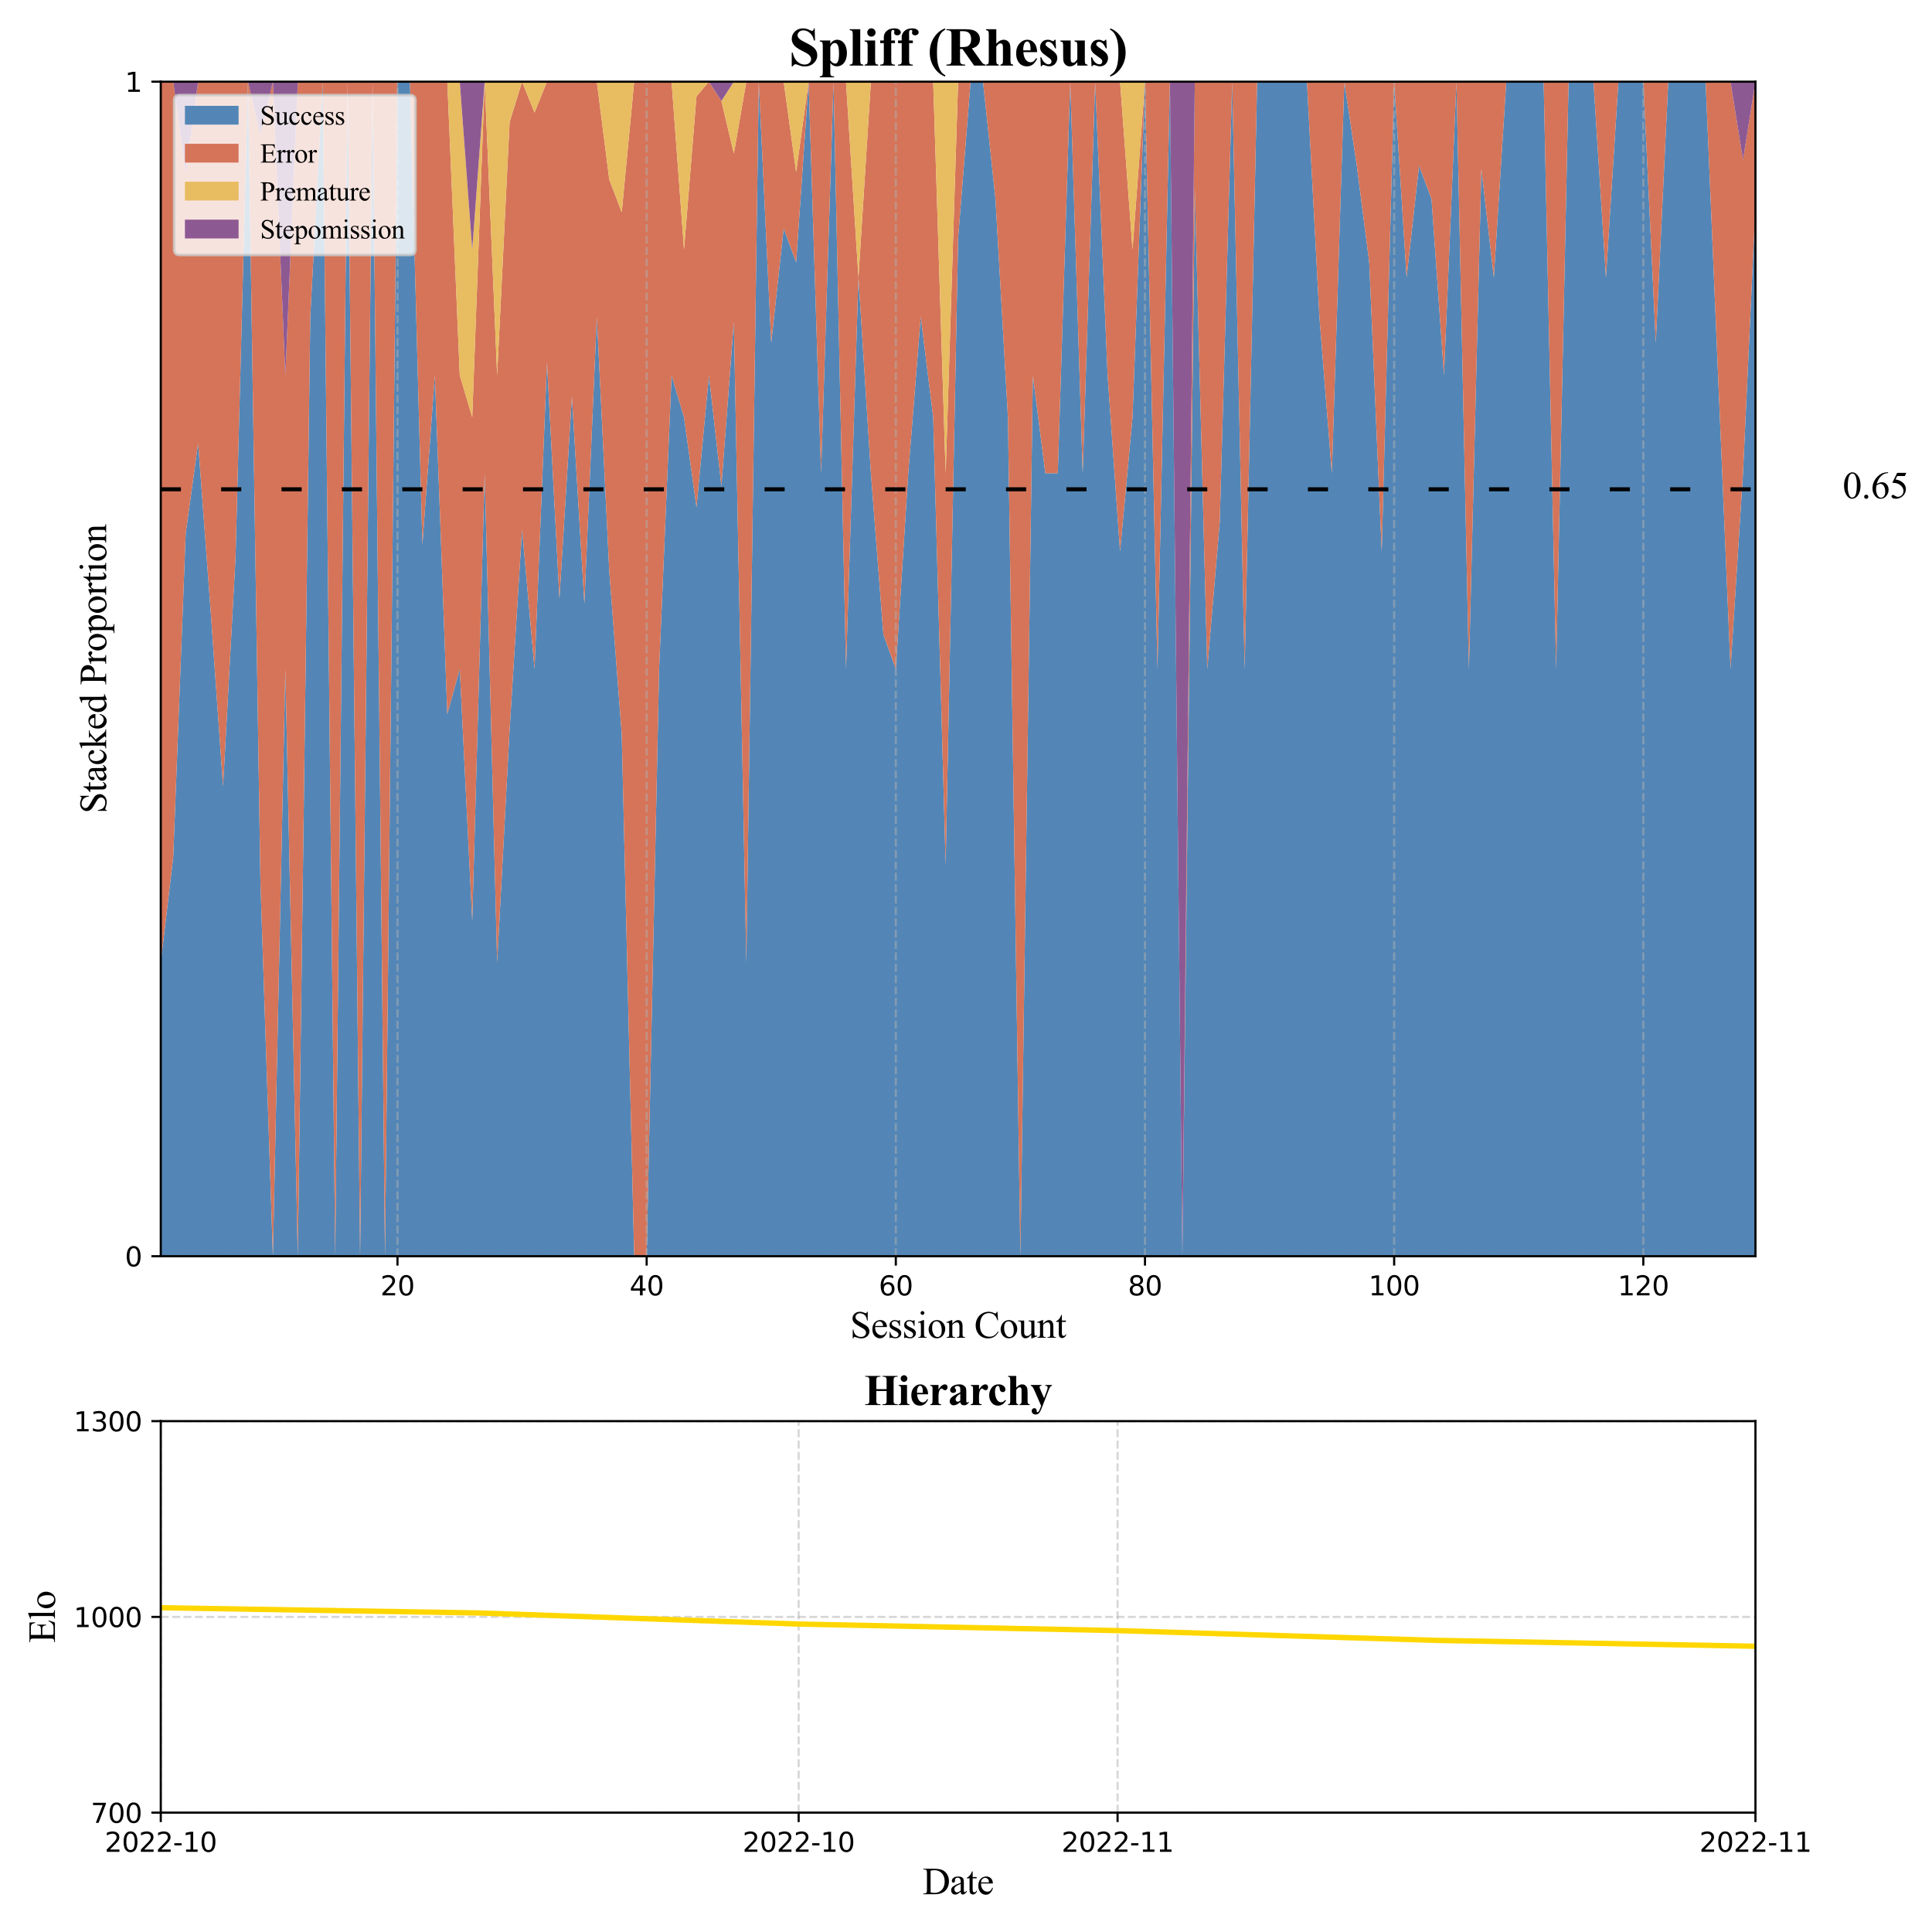 <?xml version="1.0" encoding="utf-8" standalone="no"?>
<!DOCTYPE svg PUBLIC "-//W3C//DTD SVG 1.1//EN"
  "http://www.w3.org/Graphics/SVG/1.1/DTD/svg11.dtd">
<svg xmlns:xlink="http://www.w3.org/1999/xlink" width="720pt" height="720pt" viewBox="0 0 720 720" xmlns="http://www.w3.org/2000/svg" version="1.1">
 <defs>
  <style type="text/css">*{stroke-linejoin: round; stroke-linecap: butt}</style>
 </defs>
 <g id="figure_1">
  <g id="patch_1">
   <path d="M 0 720 
L 720 720 
L 720 0 
L 0 0 
z
" style="fill: #ffffff"/>
  </g>
  <g id="axes_1">
   <g id="patch_2">
    <path d="M 59.915 468.155 
L 654.204 468.155 
L 654.204 30.441 
L 59.915 30.441 
z
" style="fill: #ffffff"/>
   </g>
   <g id="FillBetweenPolyCollection_1">
    <path d="M 59.915 358.727 
L 59.915 468.155 
L 64.558 468.155 
L 69.201 468.155 
L 73.844 468.155 
L 78.487 468.155 
L 83.129 468.155 
L 87.772 468.155 
L 92.415 468.155 
L 97.058 468.155 
L 101.701 468.155 
L 106.344 468.155 
L 110.987 468.155 
L 115.63 468.155 
L 120.273 468.155 
L 124.915 468.155 
L 129.558 468.155 
L 134.201 468.155 
L 138.844 468.155 
L 143.487 468.155 
L 148.13 468.155 
L 152.773 468.155 
L 157.416 468.155 
L 162.058 468.155 
L 166.701 468.155 
L 171.344 468.155 
L 175.987 468.155 
L 180.63 468.155 
L 185.273 468.155 
L 189.916 468.155 
L 194.559 468.155 
L 199.202 468.155 
L 203.844 468.155 
L 208.487 468.155 
L 213.13 468.155 
L 217.773 468.155 
L 222.416 468.155 
L 227.059 468.155 
L 231.702 468.155 
L 236.345 468.155 
L 240.988 468.155 
L 245.63 468.155 
L 250.273 468.155 
L 254.916 468.155 
L 259.559 468.155 
L 264.202 468.155 
L 268.845 468.155 
L 273.488 468.155 
L 278.131 468.155 
L 282.774 468.155 
L 287.416 468.155 
L 292.059 468.155 
L 296.702 468.155 
L 301.345 468.155 
L 305.988 468.155 
L 310.631 468.155 
L 315.274 468.155 
L 319.917 468.155 
L 324.559 468.155 
L 329.202 468.155 
L 333.845 468.155 
L 338.488 468.155 
L 343.131 468.155 
L 347.774 468.155 
L 352.417 468.155 
L 357.06 468.155 
L 361.703 468.155 
L 366.345 468.155 
L 370.988 468.155 
L 375.631 468.155 
L 380.274 468.155 
L 384.917 468.155 
L 389.56 468.155 
L 394.203 468.155 
L 398.846 468.155 
L 403.489 468.155 
L 408.131 468.155 
L 412.774 468.155 
L 417.417 468.155 
L 422.06 468.155 
L 426.703 468.155 
L 431.346 468.155 
L 435.989 468.155 
L 440.632 468.155 
L 445.275 468.155 
L 449.917 468.155 
L 454.56 468.155 
L 459.203 468.155 
L 463.846 468.155 
L 468.489 468.155 
L 473.132 468.155 
L 477.775 468.155 
L 482.418 468.155 
L 487.06 468.155 
L 491.703 468.155 
L 496.346 468.155 
L 500.989 468.155 
L 505.632 468.155 
L 510.275 468.155 
L 514.918 468.155 
L 519.561 468.155 
L 524.204 468.155 
L 528.846 468.155 
L 533.489 468.155 
L 538.132 468.155 
L 542.775 468.155 
L 547.418 468.155 
L 552.061 468.155 
L 556.704 468.155 
L 561.347 468.155 
L 565.99 468.155 
L 570.632 468.155 
L 575.275 468.155 
L 579.918 468.155 
L 584.561 468.155 
L 589.204 468.155 
L 593.847 468.155 
L 598.49 468.155 
L 603.133 468.155 
L 607.776 468.155 
L 612.418 468.155 
L 617.061 468.155 
L 621.704 468.155 
L 626.347 468.155 
L 630.99 468.155 
L 635.633 468.155 
L 640.276 468.155 
L 644.919 468.155 
L 649.561 468.155 
L 654.204 468.155 
L 654.204 76.516 
L 654.204 76.516 
L 649.561 176.345 
L 644.919 249.298 
L 640.276 139.869 
L 635.633 30.441 
L 630.99 30.441 
L 626.347 30.441 
L 621.704 30.441 
L 617.061 127.711 
L 612.418 30.441 
L 607.776 30.441 
L 603.133 30.441 
L 598.49 103.393 
L 593.847 30.441 
L 589.204 30.441 
L 584.561 30.441 
L 579.918 249.298 
L 575.275 30.441 
L 570.632 30.441 
L 565.99 30.441 
L 561.347 30.441 
L 556.704 103.393 
L 552.061 62.864 
L 547.418 249.298 
L 542.775 30.441 
L 538.132 139.869 
L 533.489 74.212 
L 528.846 61.706 
L 524.204 103.393 
L 519.561 30.441 
L 514.918 205.526 
L 510.275 97.781 
L 505.632 61.706 
L 500.989 30.441 
L 496.346 176.345 
L 491.703 117.984 
L 487.06 30.441 
L 482.418 30.441 
L 477.775 30.441 
L 473.132 30.441 
L 468.489 30.441 
L 463.846 249.298 
L 459.203 30.441 
L 454.56 194.584 
L 449.917 249.298 
L 445.275 70.233 
L 440.632 468.155 
L 435.989 30.441 
L 431.346 249.298 
L 426.703 30.441 
L 422.06 155.502 
L 417.417 205.526 
L 412.774 139.869 
L 408.131 30.441 
L 403.489 176.345 
L 398.846 30.441 
L 394.203 176.345 
L 389.56 176.345 
L 384.917 139.869 
L 380.274 468.155 
L 375.631 155.502 
L 370.988 74.212 
L 366.345 30.441 
L 361.703 30.441 
L 357.06 88.803 
L 352.417 322.25 
L 347.774 155.502 
L 343.131 117.984 
L 338.488 176.345 
L 333.845 249.298 
L 329.202 236.424 
L 324.559 176.345 
L 319.917 103.393 
L 315.274 249.298 
L 310.631 30.441 
L 305.988 176.345 
L 301.345 30.441 
L 296.702 97.781 
L 292.059 85.155 
L 287.416 127.711 
L 282.774 30.441 
L 278.131 358.727 
L 273.488 119.77 
L 268.845 181.129 
L 264.202 139.869 
L 259.559 189.112 
L 254.916 155.502 
L 250.273 139.869 
L 245.63 249.298 
L 240.988 468.155 
L 236.345 468.155 
L 231.702 273.615 
L 227.059 212.822 
L 222.416 117.984 
L 217.773 224.98 
L 213.13 147.686 
L 208.487 223.035 
L 203.844 135.111 
L 199.202 249.298 
L 194.559 197.189 
L 189.916 271.938 
L 185.273 358.727 
L 180.63 176.345 
L 175.987 343.094 
L 171.344 249.298 
L 166.701 266.133 
L 162.058 139.869 
L 157.416 202.874 
L 152.773 30.441 
L 148.13 30.441 
L 143.487 468.155 
L 138.844 30.441 
L 134.201 468.155 
L 129.558 30.441 
L 124.915 468.155 
L 120.273 30.441 
L 115.63 117.984 
L 110.987 468.155 
L 106.344 249.298 
L 101.701 468.155 
L 97.058 328.882 
L 92.415 30.441 
L 87.772 207.892 
L 83.129 293.069 
L 78.487 227.412 
L 73.844 165.122 
L 69.201 198.792 
L 64.558 319.332 
L 59.915 358.727 
z
" clip-path="url(#ped1cac58ae)" style="fill: #5386b6"/>
   </g>
   <g id="FillBetweenPolyCollection_2">
    <path d="M 59.915 30.441 
L 59.915 358.727 
L 64.558 319.332 
L 69.201 198.792 
L 73.844 165.122 
L 78.487 227.412 
L 83.129 293.069 
L 87.772 207.892 
L 92.415 30.441 
L 97.058 328.882 
L 101.701 468.155 
L 106.344 249.298 
L 110.987 468.155 
L 115.63 117.984 
L 120.273 30.441 
L 124.915 468.155 
L 129.558 30.441 
L 134.201 468.155 
L 138.844 30.441 
L 143.487 468.155 
L 148.13 30.441 
L 152.773 30.441 
L 157.416 202.874 
L 162.058 139.869 
L 166.701 266.133 
L 171.344 249.298 
L 175.987 343.094 
L 180.63 176.345 
L 185.273 358.727 
L 189.916 271.938 
L 194.559 197.189 
L 199.202 249.298 
L 203.844 135.111 
L 208.487 223.035 
L 213.13 147.686 
L 217.773 224.98 
L 222.416 117.984 
L 227.059 212.822 
L 231.702 273.615 
L 236.345 468.155 
L 240.988 468.155 
L 245.63 249.298 
L 250.273 139.869 
L 254.916 155.502 
L 259.559 189.112 
L 264.202 139.869 
L 268.845 181.129 
L 273.488 119.77 
L 278.131 358.727 
L 282.774 30.441 
L 287.416 127.711 
L 292.059 85.155 
L 296.702 97.781 
L 301.345 30.441 
L 305.988 176.345 
L 310.631 30.441 
L 315.274 249.298 
L 319.917 103.393 
L 324.559 176.345 
L 329.202 236.424 
L 333.845 249.298 
L 338.488 176.345 
L 343.131 117.984 
L 347.774 155.502 
L 352.417 322.25 
L 357.06 88.803 
L 361.703 30.441 
L 366.345 30.441 
L 370.988 74.212 
L 375.631 155.502 
L 380.274 468.155 
L 384.917 139.869 
L 389.56 176.345 
L 394.203 176.345 
L 398.846 30.441 
L 403.489 176.345 
L 408.131 30.441 
L 412.774 139.869 
L 417.417 205.526 
L 422.06 155.502 
L 426.703 30.441 
L 431.346 249.298 
L 435.989 30.441 
L 440.632 468.155 
L 445.275 70.233 
L 449.917 249.298 
L 454.56 194.584 
L 459.203 30.441 
L 463.846 249.298 
L 468.489 30.441 
L 473.132 30.441 
L 477.775 30.441 
L 482.418 30.441 
L 487.06 30.441 
L 491.703 117.984 
L 496.346 176.345 
L 500.989 30.441 
L 505.632 61.706 
L 510.275 97.781 
L 514.918 205.526 
L 519.561 30.441 
L 524.204 103.393 
L 528.846 61.706 
L 533.489 74.212 
L 538.132 139.869 
L 542.775 30.441 
L 547.418 249.298 
L 552.061 62.864 
L 556.704 103.393 
L 561.347 30.441 
L 565.99 30.441 
L 570.632 30.441 
L 575.275 30.441 
L 579.918 249.298 
L 584.561 30.441 
L 589.204 30.441 
L 593.847 30.441 
L 598.49 103.393 
L 603.133 30.441 
L 607.776 30.441 
L 612.418 30.441 
L 617.061 127.711 
L 621.704 30.441 
L 626.347 30.441 
L 630.99 30.441 
L 635.633 30.441 
L 640.276 139.869 
L 644.919 249.298 
L 649.561 176.345 
L 654.204 76.516 
L 654.204 30.441 
L 654.204 30.441 
L 649.561 59.622 
L 644.919 30.441 
L 640.276 30.441 
L 635.633 30.441 
L 630.99 30.441 
L 626.347 30.441 
L 621.704 30.441 
L 617.061 30.441 
L 612.418 30.441 
L 607.776 30.441 
L 603.133 30.441 
L 598.49 30.441 
L 593.847 30.441 
L 589.204 30.441 
L 584.561 30.441 
L 579.918 30.441 
L 575.275 30.441 
L 570.632 30.441 
L 565.99 30.441 
L 561.347 30.441 
L 556.704 30.441 
L 552.061 30.441 
L 547.418 30.441 
L 542.775 30.441 
L 538.132 30.441 
L 533.489 30.441 
L 528.846 30.441 
L 524.204 30.441 
L 519.561 30.441 
L 514.918 30.441 
L 510.275 30.441 
L 505.632 30.441 
L 500.989 30.441 
L 496.346 30.441 
L 491.703 30.441 
L 487.06 30.441 
L 482.418 30.441 
L 477.775 30.441 
L 473.132 30.441 
L 468.489 30.441 
L 463.846 30.441 
L 459.203 30.441 
L 454.56 30.441 
L 449.917 30.441 
L 445.275 30.441 
L 440.632 468.155 
L 435.989 30.441 
L 431.346 30.441 
L 426.703 30.441 
L 422.06 92.971 
L 417.417 30.441 
L 412.774 30.441 
L 408.131 30.441 
L 403.489 30.441 
L 398.846 30.441 
L 394.203 30.441 
L 389.56 30.441 
L 384.917 30.441 
L 380.274 30.441 
L 375.631 30.441 
L 370.988 30.441 
L 366.345 30.441 
L 361.703 30.441 
L 357.06 30.441 
L 352.417 176.345 
L 347.774 30.441 
L 343.131 30.441 
L 338.488 30.441 
L 333.845 30.441 
L 329.202 30.441 
L 324.559 30.441 
L 319.917 103.393 
L 315.274 30.441 
L 310.631 30.441 
L 305.988 30.441 
L 301.345 30.441 
L 296.702 64.111 
L 292.059 30.441 
L 287.416 30.441 
L 282.774 30.441 
L 278.131 30.441 
L 273.488 57.239 
L 268.845 37.616 
L 264.202 30.441 
L 259.559 35.912 
L 254.916 92.971 
L 250.273 30.441 
L 245.63 30.441 
L 240.988 30.441 
L 236.345 30.441 
L 231.702 79.076 
L 227.059 66.917 
L 222.416 30.441 
L 217.773 30.441 
L 213.13 30.441 
L 208.487 30.441 
L 203.844 30.441 
L 199.202 41.959 
L 194.559 30.441 
L 189.916 45.534 
L 185.273 139.869 
L 180.63 30.441 
L 175.987 155.502 
L 171.344 139.869 
L 166.701 30.441 
L 162.058 30.441 
L 157.416 30.441 
L 152.773 30.441 
L 148.13 30.441 
L 143.487 30.441 
L 138.844 30.441 
L 134.201 30.441 
L 129.558 30.441 
L 124.915 30.441 
L 120.273 30.441 
L 115.63 30.441 
L 110.987 30.441 
L 106.344 139.869 
L 101.701 30.441 
L 97.058 50.337 
L 92.415 30.441 
L 87.772 30.441 
L 83.129 30.441 
L 78.487 30.441 
L 73.844 30.441 
L 69.201 64.111 
L 64.558 30.441 
L 59.915 30.441 
z
" clip-path="url(#ped1cac58ae)" style="fill: #d57459"/>
   </g>
   <g id="FillBetweenPolyCollection_3">
    <path d="M 59.915 30.441 
L 59.915 30.441 
L 64.558 30.441 
L 69.201 64.111 
L 73.844 30.441 
L 78.487 30.441 
L 83.129 30.441 
L 87.772 30.441 
L 92.415 30.441 
L 97.058 50.337 
L 101.701 30.441 
L 106.344 139.869 
L 110.987 30.441 
L 115.63 30.441 
L 120.273 30.441 
L 124.915 30.441 
L 129.558 30.441 
L 134.201 30.441 
L 138.844 30.441 
L 143.487 30.441 
L 148.13 30.441 
L 152.773 30.441 
L 157.416 30.441 
L 162.058 30.441 
L 166.701 30.441 
L 171.344 139.869 
L 175.987 155.502 
L 180.63 30.441 
L 185.273 139.869 
L 189.916 45.534 
L 194.559 30.441 
L 199.202 41.959 
L 203.844 30.441 
L 208.487 30.441 
L 213.13 30.441 
L 217.773 30.441 
L 222.416 30.441 
L 227.059 66.917 
L 231.702 79.076 
L 236.345 30.441 
L 240.988 30.441 
L 245.63 30.441 
L 250.273 30.441 
L 254.916 92.971 
L 259.559 35.912 
L 264.202 30.441 
L 268.845 37.616 
L 273.488 57.239 
L 278.131 30.441 
L 282.774 30.441 
L 287.416 30.441 
L 292.059 30.441 
L 296.702 64.111 
L 301.345 30.441 
L 305.988 30.441 
L 310.631 30.441 
L 315.274 30.441 
L 319.917 103.393 
L 324.559 30.441 
L 329.202 30.441 
L 333.845 30.441 
L 338.488 30.441 
L 343.131 30.441 
L 347.774 30.441 
L 352.417 176.345 
L 357.06 30.441 
L 361.703 30.441 
L 366.345 30.441 
L 370.988 30.441 
L 375.631 30.441 
L 380.274 30.441 
L 384.917 30.441 
L 389.56 30.441 
L 394.203 30.441 
L 398.846 30.441 
L 403.489 30.441 
L 408.131 30.441 
L 412.774 30.441 
L 417.417 30.441 
L 422.06 92.971 
L 426.703 30.441 
L 431.346 30.441 
L 435.989 30.441 
L 440.632 468.155 
L 445.275 30.441 
L 449.917 30.441 
L 454.56 30.441 
L 459.203 30.441 
L 463.846 30.441 
L 468.489 30.441 
L 473.132 30.441 
L 477.775 30.441 
L 482.418 30.441 
L 487.06 30.441 
L 491.703 30.441 
L 496.346 30.441 
L 500.989 30.441 
L 505.632 30.441 
L 510.275 30.441 
L 514.918 30.441 
L 519.561 30.441 
L 524.204 30.441 
L 528.846 30.441 
L 533.489 30.441 
L 538.132 30.441 
L 542.775 30.441 
L 547.418 30.441 
L 552.061 30.441 
L 556.704 30.441 
L 561.347 30.441 
L 565.99 30.441 
L 570.632 30.441 
L 575.275 30.441 
L 579.918 30.441 
L 584.561 30.441 
L 589.204 30.441 
L 593.847 30.441 
L 598.49 30.441 
L 603.133 30.441 
L 607.776 30.441 
L 612.418 30.441 
L 617.061 30.441 
L 621.704 30.441 
L 626.347 30.441 
L 630.99 30.441 
L 635.633 30.441 
L 640.276 30.441 
L 644.919 30.441 
L 649.561 59.622 
L 654.204 30.441 
L 654.204 30.441 
L 654.204 30.441 
L 649.561 59.622 
L 644.919 30.441 
L 640.276 30.441 
L 635.633 30.441 
L 630.99 30.441 
L 626.347 30.441 
L 621.704 30.441 
L 617.061 30.441 
L 612.418 30.441 
L 607.776 30.441 
L 603.133 30.441 
L 598.49 30.441 
L 593.847 30.441 
L 589.204 30.441 
L 584.561 30.441 
L 579.918 30.441 
L 575.275 30.441 
L 570.632 30.441 
L 565.99 30.441 
L 561.347 30.441 
L 556.704 30.441 
L 552.061 30.441 
L 547.418 30.441 
L 542.775 30.441 
L 538.132 30.441 
L 533.489 30.441 
L 528.846 30.441 
L 524.204 30.441 
L 519.561 30.441 
L 514.918 30.441 
L 510.275 30.441 
L 505.632 30.441 
L 500.989 30.441 
L 496.346 30.441 
L 491.703 30.441 
L 487.06 30.441 
L 482.418 30.441 
L 477.775 30.441 
L 473.132 30.441 
L 468.489 30.441 
L 463.846 30.441 
L 459.203 30.441 
L 454.56 30.441 
L 449.917 30.441 
L 445.275 30.441 
L 440.632 468.155 
L 435.989 30.441 
L 431.346 30.441 
L 426.703 30.441 
L 422.06 30.441 
L 417.417 30.441 
L 412.774 30.441 
L 408.131 30.441 
L 403.489 30.441 
L 398.846 30.441 
L 394.203 30.441 
L 389.56 30.441 
L 384.917 30.441 
L 380.274 30.441 
L 375.631 30.441 
L 370.988 30.441 
L 366.345 30.441 
L 361.703 30.441 
L 357.06 30.441 
L 352.417 30.441 
L 347.774 30.441 
L 343.131 30.441 
L 338.488 30.441 
L 333.845 30.441 
L 329.202 30.441 
L 324.559 30.441 
L 319.917 30.441 
L 315.274 30.441 
L 310.631 30.441 
L 305.988 30.441 
L 301.345 30.441 
L 296.702 30.441 
L 292.059 30.441 
L 287.416 30.441 
L 282.774 30.441 
L 278.131 30.441 
L 273.488 30.441 
L 268.845 37.616 
L 264.202 30.441 
L 259.559 30.441 
L 254.916 30.441 
L 250.273 30.441 
L 245.63 30.441 
L 240.988 30.441 
L 236.345 30.441 
L 231.702 30.441 
L 227.059 30.441 
L 222.416 30.441 
L 217.773 30.441 
L 213.13 30.441 
L 208.487 30.441 
L 203.844 30.441 
L 199.202 30.441 
L 194.559 30.441 
L 189.916 30.441 
L 185.273 30.441 
L 180.63 30.441 
L 175.987 92.971 
L 171.344 30.441 
L 166.701 30.441 
L 162.058 30.441 
L 157.416 30.441 
L 152.773 30.441 
L 148.13 30.441 
L 143.487 30.441 
L 138.844 30.441 
L 134.201 30.441 
L 129.558 30.441 
L 124.915 30.441 
L 120.273 30.441 
L 115.63 30.441 
L 110.987 30.441 
L 106.344 139.869 
L 101.701 30.441 
L 97.058 50.337 
L 92.415 30.441 
L 87.772 30.441 
L 83.129 30.441 
L 78.487 30.441 
L 73.844 30.441 
L 69.201 64.111 
L 64.558 30.441 
L 59.915 30.441 
z
" clip-path="url(#ped1cac58ae)" style="fill: #e8bc60"/>
   </g>
   <g id="FillBetweenPolyCollection_4">
    <path d="M 59.915 30.441 
L 59.915 30.441 
L 64.558 30.441 
L 69.201 64.111 
L 73.844 30.441 
L 78.487 30.441 
L 83.129 30.441 
L 87.772 30.441 
L 92.415 30.441 
L 97.058 50.337 
L 101.701 30.441 
L 106.344 139.869 
L 110.987 30.441 
L 115.63 30.441 
L 120.273 30.441 
L 124.915 30.441 
L 129.558 30.441 
L 134.201 30.441 
L 138.844 30.441 
L 143.487 30.441 
L 148.13 30.441 
L 152.773 30.441 
L 157.416 30.441 
L 162.058 30.441 
L 166.701 30.441 
L 171.344 30.441 
L 175.987 92.971 
L 180.63 30.441 
L 185.273 30.441 
L 189.916 30.441 
L 194.559 30.441 
L 199.202 30.441 
L 203.844 30.441 
L 208.487 30.441 
L 213.13 30.441 
L 217.773 30.441 
L 222.416 30.441 
L 227.059 30.441 
L 231.702 30.441 
L 236.345 30.441 
L 240.988 30.441 
L 245.63 30.441 
L 250.273 30.441 
L 254.916 30.441 
L 259.559 30.441 
L 264.202 30.441 
L 268.845 37.616 
L 273.488 30.441 
L 278.131 30.441 
L 282.774 30.441 
L 287.416 30.441 
L 292.059 30.441 
L 296.702 30.441 
L 301.345 30.441 
L 305.988 30.441 
L 310.631 30.441 
L 315.274 30.441 
L 319.917 30.441 
L 324.559 30.441 
L 329.202 30.441 
L 333.845 30.441 
L 338.488 30.441 
L 343.131 30.441 
L 347.774 30.441 
L 352.417 30.441 
L 357.06 30.441 
L 361.703 30.441 
L 366.345 30.441 
L 370.988 30.441 
L 375.631 30.441 
L 380.274 30.441 
L 384.917 30.441 
L 389.56 30.441 
L 394.203 30.441 
L 398.846 30.441 
L 403.489 30.441 
L 408.131 30.441 
L 412.774 30.441 
L 417.417 30.441 
L 422.06 30.441 
L 426.703 30.441 
L 431.346 30.441 
L 435.989 30.441 
L 440.632 468.155 
L 445.275 30.441 
L 449.917 30.441 
L 454.56 30.441 
L 459.203 30.441 
L 463.846 30.441 
L 468.489 30.441 
L 473.132 30.441 
L 477.775 30.441 
L 482.418 30.441 
L 487.06 30.441 
L 491.703 30.441 
L 496.346 30.441 
L 500.989 30.441 
L 505.632 30.441 
L 510.275 30.441 
L 514.918 30.441 
L 519.561 30.441 
L 524.204 30.441 
L 528.846 30.441 
L 533.489 30.441 
L 538.132 30.441 
L 542.775 30.441 
L 547.418 30.441 
L 552.061 30.441 
L 556.704 30.441 
L 561.347 30.441 
L 565.99 30.441 
L 570.632 30.441 
L 575.275 30.441 
L 579.918 30.441 
L 584.561 30.441 
L 589.204 30.441 
L 593.847 30.441 
L 598.49 30.441 
L 603.133 30.441 
L 607.776 30.441 
L 612.418 30.441 
L 617.061 30.441 
L 621.704 30.441 
L 626.347 30.441 
L 630.99 30.441 
L 635.633 30.441 
L 640.276 30.441 
L 644.919 30.441 
L 649.561 59.622 
L 654.204 30.441 
L 654.204 30.441 
L 654.204 30.441 
L 649.561 30.441 
L 644.919 30.441 
L 640.276 30.441 
L 635.633 30.441 
L 630.99 30.441 
L 626.347 30.441 
L 621.704 30.441 
L 617.061 30.441 
L 612.418 30.441 
L 607.776 30.441 
L 603.133 30.441 
L 598.49 30.441 
L 593.847 30.441 
L 589.204 30.441 
L 584.561 30.441 
L 579.918 30.441 
L 575.275 30.441 
L 570.632 30.441 
L 565.99 30.441 
L 561.347 30.441 
L 556.704 30.441 
L 552.061 30.441 
L 547.418 30.441 
L 542.775 30.441 
L 538.132 30.441 
L 533.489 30.441 
L 528.846 30.441 
L 524.204 30.441 
L 519.561 30.441 
L 514.918 30.441 
L 510.275 30.441 
L 505.632 30.441 
L 500.989 30.441 
L 496.346 30.441 
L 491.703 30.441 
L 487.06 30.441 
L 482.418 30.441 
L 477.775 30.441 
L 473.132 30.441 
L 468.489 30.441 
L 463.846 30.441 
L 459.203 30.441 
L 454.56 30.441 
L 449.917 30.441 
L 445.275 30.441 
L 440.632 30.441 
L 435.989 30.441 
L 431.346 30.441 
L 426.703 30.441 
L 422.06 30.441 
L 417.417 30.441 
L 412.774 30.441 
L 408.131 30.441 
L 403.489 30.441 
L 398.846 30.441 
L 394.203 30.441 
L 389.56 30.441 
L 384.917 30.441 
L 380.274 30.441 
L 375.631 30.441 
L 370.988 30.441 
L 366.345 30.441 
L 361.703 30.441 
L 357.06 30.441 
L 352.417 30.441 
L 347.774 30.441 
L 343.131 30.441 
L 338.488 30.441 
L 333.845 30.441 
L 329.202 30.441 
L 324.559 30.441 
L 319.917 30.441 
L 315.274 30.441 
L 310.631 30.441 
L 305.988 30.441 
L 301.345 30.441 
L 296.702 30.441 
L 292.059 30.441 
L 287.416 30.441 
L 282.774 30.441 
L 278.131 30.441 
L 273.488 30.441 
L 268.845 30.441 
L 264.202 30.441 
L 259.559 30.441 
L 254.916 30.441 
L 250.273 30.441 
L 245.63 30.441 
L 240.988 30.441 
L 236.345 30.441 
L 231.702 30.441 
L 227.059 30.441 
L 222.416 30.441 
L 217.773 30.441 
L 213.13 30.441 
L 208.487 30.441 
L 203.844 30.441 
L 199.202 30.441 
L 194.559 30.441 
L 189.916 30.441 
L 185.273 30.441 
L 180.63 30.441 
L 175.987 30.441 
L 171.344 30.441 
L 166.701 30.441 
L 162.058 30.441 
L 157.416 30.441 
L 152.773 30.441 
L 148.13 30.441 
L 143.487 30.441 
L 138.844 30.441 
L 134.201 30.441 
L 129.558 30.441 
L 124.915 30.441 
L 120.273 30.441 
L 115.63 30.441 
L 110.987 30.441 
L 106.344 30.441 
L 101.701 30.441 
L 97.058 30.441 
L 92.415 30.441 
L 87.772 30.441 
L 83.129 30.441 
L 78.487 30.441 
L 73.844 30.441 
L 69.201 30.441 
L 64.558 30.441 
L 59.915 30.441 
z
" clip-path="url(#ped1cac58ae)" style="fill: #8d5993"/>
   </g>
   <g id="matplotlib.axis_1">
    <g id="xtick_1">
     <g id="line2d_1">
      <path d="M 148.13 468.155 
L 148.13 30.441 
" clip-path="url(#ped1cac58ae)" style="fill: none; stroke-dasharray: 2.96,1.28; stroke-dashoffset: 0; stroke: #b0b0b0; stroke-opacity: 0.5; stroke-width: 0.8"/>
     </g>
     <g id="line2d_2">
      <defs>
       <path id="m2cb7684ad7" d="M 0 0 
L 0 3.5 
" style="stroke: #000000; stroke-width: 0.8"/>
      </defs>
      <g>
       <use xlink:href="#m2cb7684ad7" x="148.13" y="468.155" style="stroke: #000000; stroke-width: 0.8"/>
      </g>
     </g>
     <g id="text_1">
      <!-- 20 -->
      <g transform="translate(141.767 482.754) scale(0.1 -0.1)">
       <defs>
        <path id="DejaVuSans-32" d="M 1228 531 
L 3431 531 
L 3431 0 
L 469 0 
L 469 531 
Q 828 903 1448 1529 
Q 2069 2156 2228 2338 
Q 2531 2678 2651 2914 
Q 2772 3150 2772 3378 
Q 2772 3750 2511 3984 
Q 2250 4219 1831 4219 
Q 1534 4219 1204 4116 
Q 875 4013 500 3803 
L 500 4441 
Q 881 4594 1212 4672 
Q 1544 4750 1819 4750 
Q 2544 4750 2975 4387 
Q 3406 4025 3406 3419 
Q 3406 3131 3298 2873 
Q 3191 2616 2906 2266 
Q 2828 2175 2409 1742 
Q 1991 1309 1228 531 
z
" transform="scale(0.016)"/>
        <path id="DejaVuSans-30" d="M 2034 4250 
Q 1547 4250 1301 3770 
Q 1056 3291 1056 2328 
Q 1056 1369 1301 889 
Q 1547 409 2034 409 
Q 2525 409 2770 889 
Q 3016 1369 3016 2328 
Q 3016 3291 2770 3770 
Q 2525 4250 2034 4250 
z
M 2034 4750 
Q 2819 4750 3233 4129 
Q 3647 3509 3647 2328 
Q 3647 1150 3233 529 
Q 2819 -91 2034 -91 
Q 1250 -91 836 529 
Q 422 1150 422 2328 
Q 422 3509 836 4129 
Q 1250 4750 2034 4750 
z
" transform="scale(0.016)"/>
       </defs>
       <use xlink:href="#DejaVuSans-32"/>
       <use xlink:href="#DejaVuSans-30" transform="translate(63.623 0)"/>
      </g>
     </g>
    </g>
    <g id="xtick_2">
     <g id="line2d_3">
      <path d="M 240.988 468.155 
L 240.988 30.441 
" clip-path="url(#ped1cac58ae)" style="fill: none; stroke-dasharray: 2.96,1.28; stroke-dashoffset: 0; stroke: #b0b0b0; stroke-opacity: 0.5; stroke-width: 0.8"/>
     </g>
     <g id="line2d_4">
      <g>
       <use xlink:href="#m2cb7684ad7" x="240.988" y="468.155" style="stroke: #000000; stroke-width: 0.8"/>
      </g>
     </g>
     <g id="text_2">
      <!-- 40 -->
      <g transform="translate(234.625 482.754) scale(0.1 -0.1)">
       <defs>
        <path id="DejaVuSans-34" d="M 2419 4116 
L 825 1625 
L 2419 1625 
L 2419 4116 
z
M 2253 4666 
L 3047 4666 
L 3047 1625 
L 3713 1625 
L 3713 1100 
L 3047 1100 
L 3047 0 
L 2419 0 
L 2419 1100 
L 313 1100 
L 313 1709 
L 2253 4666 
z
" transform="scale(0.016)"/>
       </defs>
       <use xlink:href="#DejaVuSans-34"/>
       <use xlink:href="#DejaVuSans-30" transform="translate(63.623 0)"/>
      </g>
     </g>
    </g>
    <g id="xtick_3">
     <g id="line2d_5">
      <path d="M 333.845 468.155 
L 333.845 30.441 
" clip-path="url(#ped1cac58ae)" style="fill: none; stroke-dasharray: 2.96,1.28; stroke-dashoffset: 0; stroke: #b0b0b0; stroke-opacity: 0.5; stroke-width: 0.8"/>
     </g>
     <g id="line2d_6">
      <g>
       <use xlink:href="#m2cb7684ad7" x="333.845" y="468.155" style="stroke: #000000; stroke-width: 0.8"/>
      </g>
     </g>
     <g id="text_3">
      <!-- 60 -->
      <g transform="translate(327.483 482.754) scale(0.1 -0.1)">
       <defs>
        <path id="DejaVuSans-36" d="M 2113 2584 
Q 1688 2584 1439 2293 
Q 1191 2003 1191 1497 
Q 1191 994 1439 701 
Q 1688 409 2113 409 
Q 2538 409 2786 701 
Q 3034 994 3034 1497 
Q 3034 2003 2786 2293 
Q 2538 2584 2113 2584 
z
M 3366 4563 
L 3366 3988 
Q 3128 4100 2886 4159 
Q 2644 4219 2406 4219 
Q 1781 4219 1451 3797 
Q 1122 3375 1075 2522 
Q 1259 2794 1537 2939 
Q 1816 3084 2150 3084 
Q 2853 3084 3261 2657 
Q 3669 2231 3669 1497 
Q 3669 778 3244 343 
Q 2819 -91 2113 -91 
Q 1303 -91 875 529 
Q 447 1150 447 2328 
Q 447 3434 972 4092 
Q 1497 4750 2381 4750 
Q 2619 4750 2861 4703 
Q 3103 4656 3366 4563 
z
" transform="scale(0.016)"/>
       </defs>
       <use xlink:href="#DejaVuSans-36"/>
       <use xlink:href="#DejaVuSans-30" transform="translate(63.623 0)"/>
      </g>
     </g>
    </g>
    <g id="xtick_4">
     <g id="line2d_7">
      <path d="M 426.703 468.155 
L 426.703 30.441 
" clip-path="url(#ped1cac58ae)" style="fill: none; stroke-dasharray: 2.96,1.28; stroke-dashoffset: 0; stroke: #b0b0b0; stroke-opacity: 0.5; stroke-width: 0.8"/>
     </g>
     <g id="line2d_8">
      <g>
       <use xlink:href="#m2cb7684ad7" x="426.703" y="468.155" style="stroke: #000000; stroke-width: 0.8"/>
      </g>
     </g>
     <g id="text_4">
      <!-- 80 -->
      <g transform="translate(420.34 482.754) scale(0.1 -0.1)">
       <defs>
        <path id="DejaVuSans-38" d="M 2034 2216 
Q 1584 2216 1326 1975 
Q 1069 1734 1069 1313 
Q 1069 891 1326 650 
Q 1584 409 2034 409 
Q 2484 409 2743 651 
Q 3003 894 3003 1313 
Q 3003 1734 2745 1975 
Q 2488 2216 2034 2216 
z
M 1403 2484 
Q 997 2584 770 2862 
Q 544 3141 544 3541 
Q 544 4100 942 4425 
Q 1341 4750 2034 4750 
Q 2731 4750 3128 4425 
Q 3525 4100 3525 3541 
Q 3525 3141 3298 2862 
Q 3072 2584 2669 2484 
Q 3125 2378 3379 2068 
Q 3634 1759 3634 1313 
Q 3634 634 3220 271 
Q 2806 -91 2034 -91 
Q 1263 -91 848 271 
Q 434 634 434 1313 
Q 434 1759 690 2068 
Q 947 2378 1403 2484 
z
M 1172 3481 
Q 1172 3119 1398 2916 
Q 1625 2713 2034 2713 
Q 2441 2713 2670 2916 
Q 2900 3119 2900 3481 
Q 2900 3844 2670 4047 
Q 2441 4250 2034 4250 
Q 1625 4250 1398 4047 
Q 1172 3844 1172 3481 
z
" transform="scale(0.016)"/>
       </defs>
       <use xlink:href="#DejaVuSans-38"/>
       <use xlink:href="#DejaVuSans-30" transform="translate(63.623 0)"/>
      </g>
     </g>
    </g>
    <g id="xtick_5">
     <g id="line2d_9">
      <path d="M 519.561 468.155 
L 519.561 30.441 
" clip-path="url(#ped1cac58ae)" style="fill: none; stroke-dasharray: 2.96,1.28; stroke-dashoffset: 0; stroke: #b0b0b0; stroke-opacity: 0.5; stroke-width: 0.8"/>
     </g>
     <g id="line2d_10">
      <g>
       <use xlink:href="#m2cb7684ad7" x="519.561" y="468.155" style="stroke: #000000; stroke-width: 0.8"/>
      </g>
     </g>
     <g id="text_5">
      <!-- 100 -->
      <g transform="translate(510.017 482.754) scale(0.1 -0.1)">
       <defs>
        <path id="DejaVuSans-31" d="M 794 531 
L 1825 531 
L 1825 4091 
L 703 3866 
L 703 4441 
L 1819 4666 
L 2450 4666 
L 2450 531 
L 3481 531 
L 3481 0 
L 794 0 
L 794 531 
z
" transform="scale(0.016)"/>
       </defs>
       <use xlink:href="#DejaVuSans-31"/>
       <use xlink:href="#DejaVuSans-30" transform="translate(63.623 0)"/>
       <use xlink:href="#DejaVuSans-30" transform="translate(127.246 0)"/>
      </g>
     </g>
    </g>
    <g id="xtick_6">
     <g id="line2d_11">
      <path d="M 612.418 468.155 
L 612.418 30.441 
" clip-path="url(#ped1cac58ae)" style="fill: none; stroke-dasharray: 2.96,1.28; stroke-dashoffset: 0; stroke: #b0b0b0; stroke-opacity: 0.5; stroke-width: 0.8"/>
     </g>
     <g id="line2d_12">
      <g>
       <use xlink:href="#m2cb7684ad7" x="612.418" y="468.155" style="stroke: #000000; stroke-width: 0.8"/>
      </g>
     </g>
     <g id="text_6">
      <!-- 120 -->
      <g transform="translate(602.875 482.754) scale(0.1 -0.1)">
       <use xlink:href="#DejaVuSans-31"/>
       <use xlink:href="#DejaVuSans-32" transform="translate(63.623 0)"/>
       <use xlink:href="#DejaVuSans-30" transform="translate(127.246 0)"/>
      </g>
     </g>
    </g>
    <g id="text_7">
     <!-- Session Count -->
     <g transform="translate(316.802 498.555) scale(0.14 -0.14)">
      <defs>
       <path id="TimesNewRomanPSMT-53" d="M 2934 4334 
L 2934 2869 
L 2819 2869 
Q 2763 3291 2617 3541 
Q 2472 3791 2203 3937 
Q 1934 4084 1647 4084 
Q 1322 4084 1109 3886 
Q 897 3688 897 3434 
Q 897 3241 1031 3081 
Q 1225 2847 1953 2456 
Q 2547 2138 2764 1967 
Q 2981 1797 3098 1565 
Q 3216 1334 3216 1081 
Q 3216 600 2842 251 
Q 2469 -97 1881 -97 
Q 1697 -97 1534 -69 
Q 1438 -53 1133 45 
Q 828 144 747 144 
Q 669 144 623 97 
Q 578 50 556 -97 
L 441 -97 
L 441 1356 
L 556 1356 
Q 638 900 775 673 
Q 913 447 1195 297 
Q 1478 147 1816 147 
Q 2206 147 2432 353 
Q 2659 559 2659 841 
Q 2659 997 2573 1156 
Q 2488 1316 2306 1453 
Q 2184 1547 1640 1851 
Q 1097 2156 867 2337 
Q 638 2519 519 2737 
Q 400 2956 400 3219 
Q 400 3675 750 4004 
Q 1100 4334 1641 4334 
Q 1978 4334 2356 4169 
Q 2531 4091 2603 4091 
Q 2684 4091 2736 4139 
Q 2788 4188 2819 4334 
L 2934 4334 
z
" transform="scale(0.016)"/>
       <path id="TimesNewRomanPSMT-65" d="M 681 1784 
Q 678 1147 991 784 
Q 1303 422 1725 422 
Q 2006 422 2214 576 
Q 2422 731 2563 1106 
L 2659 1044 
Q 2594 616 2278 264 
Q 1963 -88 1488 -88 
Q 972 -88 605 314 
Q 238 716 238 1394 
Q 238 2128 614 2539 
Q 991 2950 1559 2950 
Q 2041 2950 2350 2633 
Q 2659 2316 2659 1784 
L 681 1784 
z
M 681 1966 
L 2006 1966 
Q 1991 2241 1941 2353 
Q 1863 2528 1708 2628 
Q 1553 2728 1384 2728 
Q 1125 2728 920 2526 
Q 716 2325 681 1966 
z
" transform="scale(0.016)"/>
       <path id="TimesNewRomanPSMT-73" d="M 2050 2947 
L 2050 1972 
L 1947 1972 
Q 1828 2431 1642 2597 
Q 1456 2763 1169 2763 
Q 950 2763 815 2647 
Q 681 2531 681 2391 
Q 681 2216 781 2091 
Q 878 1963 1175 1819 
L 1631 1597 
Q 2266 1288 2266 781 
Q 2266 391 1970 151 
Q 1675 -88 1309 -88 
Q 1047 -88 709 6 
Q 606 38 541 38 
Q 469 38 428 -44 
L 325 -44 
L 325 978 
L 428 978 
Q 516 541 762 319 
Q 1009 97 1316 97 
Q 1531 97 1667 223 
Q 1803 350 1803 528 
Q 1803 744 1651 891 
Q 1500 1038 1047 1263 
Q 594 1488 453 1669 
Q 313 1847 313 2119 
Q 313 2472 555 2709 
Q 797 2947 1181 2947 
Q 1350 2947 1591 2875 
Q 1750 2828 1803 2828 
Q 1853 2828 1881 2850 
Q 1909 2872 1947 2947 
L 2050 2947 
z
" transform="scale(0.016)"/>
       <path id="TimesNewRomanPSMT-69" d="M 928 4444 
Q 1059 4444 1151 4351 
Q 1244 4259 1244 4128 
Q 1244 3997 1151 3903 
Q 1059 3809 928 3809 
Q 797 3809 703 3903 
Q 609 3997 609 4128 
Q 609 4259 701 4351 
Q 794 4444 928 4444 
z
M 1188 2947 
L 1188 647 
Q 1188 378 1227 289 
Q 1266 200 1342 156 
Q 1419 113 1622 113 
L 1622 0 
L 231 0 
L 231 113 
Q 441 113 512 153 
Q 584 194 626 287 
Q 669 381 669 647 
L 669 1750 
Q 669 2216 641 2353 
Q 619 2453 572 2492 
Q 525 2531 444 2531 
Q 356 2531 231 2484 
L 188 2597 
L 1050 2947 
L 1188 2947 
z
" transform="scale(0.016)"/>
       <path id="TimesNewRomanPSMT-6f" d="M 1600 2947 
Q 2250 2947 2644 2453 
Q 2978 2031 2978 1484 
Q 2978 1100 2793 706 
Q 2609 313 2286 112 
Q 1963 -88 1566 -88 
Q 919 -88 538 428 
Q 216 863 216 1403 
Q 216 1797 411 2186 
Q 606 2575 925 2761 
Q 1244 2947 1600 2947 
z
M 1503 2744 
Q 1338 2744 1170 2645 
Q 1003 2547 900 2300 
Q 797 2053 797 1666 
Q 797 1041 1045 587 
Q 1294 134 1700 134 
Q 2003 134 2200 384 
Q 2397 634 2397 1244 
Q 2397 2006 2069 2444 
Q 1847 2744 1503 2744 
z
" transform="scale(0.016)"/>
       <path id="TimesNewRomanPSMT-6e" d="M 1034 2341 
Q 1538 2947 1994 2947 
Q 2228 2947 2397 2830 
Q 2566 2713 2666 2444 
Q 2734 2256 2734 1869 
L 2734 647 
Q 2734 375 2778 278 
Q 2813 200 2889 156 
Q 2966 113 3172 113 
L 3172 0 
L 1756 0 
L 1756 113 
L 1816 113 
Q 2016 113 2095 173 
Q 2175 234 2206 353 
Q 2219 400 2219 647 
L 2219 1819 
Q 2219 2209 2117 2386 
Q 2016 2563 1775 2563 
Q 1403 2563 1034 2156 
L 1034 647 
Q 1034 356 1069 288 
Q 1113 197 1189 155 
Q 1266 113 1500 113 
L 1500 0 
L 84 0 
L 84 113 
L 147 113 
Q 366 113 442 223 
Q 519 334 519 647 
L 519 1709 
Q 519 2225 495 2337 
Q 472 2450 423 2490 
Q 375 2531 294 2531 
Q 206 2531 84 2484 
L 38 2597 
L 900 2947 
L 1034 2947 
L 1034 2341 
z
" transform="scale(0.016)"/>
       <path id="TimesNewRomanPSMT-20" transform="scale(0.016)"/>
       <path id="TimesNewRomanPSMT-43" d="M 3853 4334 
L 3950 2894 
L 3853 2894 
Q 3659 3541 3300 3825 
Q 2941 4109 2438 4109 
Q 2016 4109 1675 3895 
Q 1334 3681 1139 3212 
Q 944 2744 944 2047 
Q 944 1472 1128 1050 
Q 1313 628 1683 403 
Q 2053 178 2528 178 
Q 2941 178 3256 354 
Q 3572 531 3950 1056 
L 4047 994 
Q 3728 428 3303 165 
Q 2878 -97 2294 -97 
Q 1241 -97 663 684 
Q 231 1266 231 2053 
Q 231 2688 515 3219 
Q 800 3750 1298 4042 
Q 1797 4334 2388 4334 
Q 2847 4334 3294 4109 
Q 3425 4041 3481 4041 
Q 3566 4041 3628 4100 
Q 3709 4184 3744 4334 
L 3853 4334 
z
" transform="scale(0.016)"/>
       <path id="TimesNewRomanPSMT-75" d="M 2709 2863 
L 2709 1128 
Q 2709 631 2732 520 
Q 2756 409 2807 365 
Q 2859 322 2928 322 
Q 3025 322 3147 375 
L 3191 266 
L 2334 -88 
L 2194 -88 
L 2194 519 
Q 1825 119 1631 15 
Q 1438 -88 1222 -88 
Q 981 -88 804 51 
Q 628 191 559 409 
Q 491 628 491 1028 
L 491 2306 
Q 491 2509 447 2587 
Q 403 2666 317 2708 
Q 231 2750 6 2747 
L 6 2863 
L 1009 2863 
L 1009 947 
Q 1009 547 1148 422 
Q 1288 297 1484 297 
Q 1619 297 1789 381 
Q 1959 466 2194 703 
L 2194 2325 
Q 2194 2569 2105 2655 
Q 2016 2741 1734 2747 
L 1734 2863 
L 2709 2863 
z
" transform="scale(0.016)"/>
       <path id="TimesNewRomanPSMT-74" d="M 1031 3803 
L 1031 2863 
L 1700 2863 
L 1700 2644 
L 1031 2644 
L 1031 788 
Q 1031 509 1111 412 
Q 1191 316 1316 316 
Q 1419 316 1516 380 
Q 1613 444 1666 569 
L 1788 569 
Q 1678 263 1478 108 
Q 1278 -47 1066 -47 
Q 922 -47 784 33 
Q 647 113 581 261 
Q 516 409 516 719 
L 516 2644 
L 63 2644 
L 63 2747 
Q 234 2816 414 2980 
Q 594 3144 734 3369 
Q 806 3488 934 3803 
L 1031 3803 
z
" transform="scale(0.016)"/>
      </defs>
      <use xlink:href="#TimesNewRomanPSMT-53"/>
      <use xlink:href="#TimesNewRomanPSMT-65" transform="translate(55.615 0)"/>
      <use xlink:href="#TimesNewRomanPSMT-73" transform="translate(100 0)"/>
      <use xlink:href="#TimesNewRomanPSMT-73" transform="translate(138.916 0)"/>
      <use xlink:href="#TimesNewRomanPSMT-69" transform="translate(177.832 0)"/>
      <use xlink:href="#TimesNewRomanPSMT-6f" transform="translate(205.615 0)"/>
      <use xlink:href="#TimesNewRomanPSMT-6e" transform="translate(255.615 0)"/>
      <use xlink:href="#TimesNewRomanPSMT-20" transform="translate(305.615 0)"/>
      <use xlink:href="#TimesNewRomanPSMT-43" transform="translate(330.615 0)"/>
      <use xlink:href="#TimesNewRomanPSMT-6f" transform="translate(397.314 0)"/>
      <use xlink:href="#TimesNewRomanPSMT-75" transform="translate(447.314 0)"/>
      <use xlink:href="#TimesNewRomanPSMT-6e" transform="translate(497.314 0)"/>
      <use xlink:href="#TimesNewRomanPSMT-74" transform="translate(547.314 0)"/>
     </g>
    </g>
   </g>
   <g id="matplotlib.axis_2">
    <g id="ytick_1">
     <g id="line2d_13">
      <path d="M 59.915 468.155 
L 654.204 468.155 
" clip-path="url(#ped1cac58ae)" style="fill: none; stroke-dasharray: 2.96,1.28; stroke-dashoffset: 0; stroke: #b0b0b0; stroke-opacity: 0.5; stroke-width: 0.8"/>
     </g>
     <g id="line2d_14">
      <defs>
       <path id="m464476f63c" d="M 0 0 
L -3.5 0 
" style="stroke: #000000; stroke-width: 0.8"/>
      </defs>
      <g>
       <use xlink:href="#m464476f63c" x="59.915" y="468.155" style="stroke: #000000; stroke-width: 0.8"/>
      </g>
     </g>
     <g id="text_8">
      <!-- 0 -->
      <g transform="translate(46.553 471.954) scale(0.1 -0.1)">
       <use xlink:href="#DejaVuSans-30"/>
      </g>
     </g>
    </g>
    <g id="ytick_2">
     <g id="line2d_15">
      <path d="M 59.915 30.441 
L 654.204 30.441 
" clip-path="url(#ped1cac58ae)" style="fill: none; stroke-dasharray: 2.96,1.28; stroke-dashoffset: 0; stroke: #b0b0b0; stroke-opacity: 0.5; stroke-width: 0.8"/>
     </g>
     <g id="line2d_16">
      <g>
       <use xlink:href="#m464476f63c" x="59.915" y="30.441" style="stroke: #000000; stroke-width: 0.8"/>
      </g>
     </g>
     <g id="text_9">
      <!-- 1 -->
      <g transform="translate(46.553 34.24) scale(0.1 -0.1)">
       <use xlink:href="#DejaVuSans-31"/>
      </g>
     </g>
    </g>
    <g id="text_10">
     <!-- Stacked Proportion -->
     <g transform="translate(39.558 303.151) rotate(-90) scale(0.14 -0.14)">
      <defs>
       <path id="TimesNewRomanPSMT-61" d="M 1822 413 
Q 1381 72 1269 19 
Q 1100 -59 909 -59 
Q 613 -59 420 144 
Q 228 347 228 678 
Q 228 888 322 1041 
Q 450 1253 767 1440 
Q 1084 1628 1822 1897 
L 1822 2009 
Q 1822 2438 1686 2597 
Q 1550 2756 1291 2756 
Q 1094 2756 978 2650 
Q 859 2544 859 2406 
L 866 2225 
Q 866 2081 792 2003 
Q 719 1925 600 1925 
Q 484 1925 411 2006 
Q 338 2088 338 2228 
Q 338 2497 613 2722 
Q 888 2947 1384 2947 
Q 1766 2947 2009 2819 
Q 2194 2722 2281 2516 
Q 2338 2381 2338 1966 
L 2338 994 
Q 2338 584 2353 492 
Q 2369 400 2405 369 
Q 2441 338 2488 338 
Q 2538 338 2575 359 
Q 2641 400 2828 588 
L 2828 413 
Q 2478 -56 2159 -56 
Q 2006 -56 1915 50 
Q 1825 156 1822 413 
z
M 1822 616 
L 1822 1706 
Q 1350 1519 1213 1441 
Q 966 1303 859 1153 
Q 753 1003 753 825 
Q 753 600 887 451 
Q 1022 303 1197 303 
Q 1434 303 1822 616 
z
" transform="scale(0.016)"/>
       <path id="TimesNewRomanPSMT-63" d="M 2631 1088 
Q 2516 522 2178 217 
Q 1841 -88 1431 -88 
Q 944 -88 581 321 
Q 219 731 219 1428 
Q 219 2103 620 2525 
Q 1022 2947 1584 2947 
Q 2006 2947 2278 2723 
Q 2550 2500 2550 2259 
Q 2550 2141 2473 2067 
Q 2397 1994 2259 1994 
Q 2075 1994 1981 2113 
Q 1928 2178 1911 2362 
Q 1894 2547 1784 2644 
Q 1675 2738 1481 2738 
Q 1169 2738 978 2506 
Q 725 2200 725 1697 
Q 725 1184 976 792 
Q 1228 400 1656 400 
Q 1963 400 2206 609 
Q 2378 753 2541 1131 
L 2631 1088 
z
" transform="scale(0.016)"/>
       <path id="TimesNewRomanPSMT-6b" d="M 1047 4444 
L 1047 1594 
L 1775 2259 
Q 2006 2472 2044 2528 
Q 2069 2566 2069 2603 
Q 2069 2666 2017 2711 
Q 1966 2756 1847 2763 
L 1847 2863 
L 3091 2863 
L 3091 2763 
Q 2834 2756 2664 2684 
Q 2494 2613 2291 2428 
L 1556 1750 
L 2291 822 
Q 2597 438 2703 334 
Q 2853 188 2966 144 
Q 3044 113 3238 113 
L 3238 0 
L 1847 0 
L 1847 113 
Q 1966 116 2008 148 
Q 2050 181 2050 241 
Q 2050 313 1925 472 
L 1047 1594 
L 1047 644 
Q 1047 366 1086 278 
Q 1125 191 1197 153 
Q 1269 116 1509 113 
L 1509 0 
L 53 0 
L 53 113 
Q 272 113 381 166 
Q 447 200 481 272 
Q 528 375 528 628 
L 528 3234 
Q 528 3731 506 3842 
Q 484 3953 434 3995 
Q 384 4038 303 4038 
Q 238 4038 106 3984 
L 53 4094 
L 903 4444 
L 1047 4444 
z
" transform="scale(0.016)"/>
       <path id="TimesNewRomanPSMT-64" d="M 2222 322 
Q 2013 103 1813 7 
Q 1613 -88 1381 -88 
Q 913 -88 563 304 
Q 213 697 213 1313 
Q 213 1928 600 2439 
Q 988 2950 1597 2950 
Q 1975 2950 2222 2709 
L 2222 3238 
Q 2222 3728 2198 3840 
Q 2175 3953 2125 3993 
Q 2075 4034 2000 4034 
Q 1919 4034 1784 3984 
L 1744 4094 
L 2597 4444 
L 2738 4444 
L 2738 1134 
Q 2738 631 2761 520 
Q 2784 409 2836 365 
Q 2888 322 2956 322 
Q 3041 322 3181 375 
L 3216 266 
L 2366 -88 
L 2222 -88 
L 2222 322 
z
M 2222 541 
L 2222 2016 
Q 2203 2228 2109 2403 
Q 2016 2578 1861 2667 
Q 1706 2756 1559 2756 
Q 1284 2756 1069 2509 
Q 784 2184 784 1559 
Q 784 928 1059 592 
Q 1334 256 1672 256 
Q 1956 256 2222 541 
z
" transform="scale(0.016)"/>
       <path id="TimesNewRomanPSMT-50" d="M 1313 1984 
L 1313 750 
Q 1313 350 1400 253 
Q 1519 116 1759 116 
L 1922 116 
L 1922 0 
L 106 0 
L 106 116 
L 266 116 
Q 534 116 650 291 
Q 713 388 713 750 
L 713 3488 
Q 713 3888 628 3984 
Q 506 4122 266 4122 
L 106 4122 
L 106 4238 
L 1659 4238 
Q 2228 4238 2556 4120 
Q 2884 4003 3109 3725 
Q 3334 3447 3334 3066 
Q 3334 2547 2992 2222 
Q 2650 1897 2025 1897 
Q 1872 1897 1694 1919 
Q 1516 1941 1313 1984 
z
M 1313 2163 
Q 1478 2131 1606 2115 
Q 1734 2100 1825 2100 
Q 2150 2100 2386 2351 
Q 2622 2603 2622 3003 
Q 2622 3278 2509 3514 
Q 2397 3750 2190 3867 
Q 1984 3984 1722 3984 
Q 1563 3984 1313 3925 
L 1313 2163 
z
" transform="scale(0.016)"/>
       <path id="TimesNewRomanPSMT-72" d="M 1038 2947 
L 1038 2303 
Q 1397 2947 1775 2947 
Q 1947 2947 2059 2842 
Q 2172 2738 2172 2600 
Q 2172 2478 2090 2393 
Q 2009 2309 1897 2309 
Q 1788 2309 1652 2417 
Q 1516 2525 1450 2525 
Q 1394 2525 1328 2463 
Q 1188 2334 1038 2041 
L 1038 669 
Q 1038 431 1097 309 
Q 1138 225 1241 169 
Q 1344 113 1538 113 
L 1538 0 
L 72 0 
L 72 113 
Q 291 113 397 181 
Q 475 231 506 341 
Q 522 394 522 644 
L 522 1753 
Q 522 2253 501 2348 
Q 481 2444 426 2487 
Q 372 2531 291 2531 
Q 194 2531 72 2484 
L 41 2597 
L 906 2947 
L 1038 2947 
z
" transform="scale(0.016)"/>
       <path id="TimesNewRomanPSMT-70" d="M -6 2578 
L 875 2934 
L 994 2934 
L 994 2266 
Q 1216 2644 1439 2795 
Q 1663 2947 1909 2947 
Q 2341 2947 2628 2609 
Q 2981 2197 2981 1534 
Q 2981 794 2556 309 
Q 2206 -88 1675 -88 
Q 1444 -88 1275 -22 
Q 1150 25 994 166 
L 994 -706 
Q 994 -1000 1030 -1079 
Q 1066 -1159 1155 -1206 
Q 1244 -1253 1478 -1253 
L 1478 -1369 
L -22 -1369 
L -22 -1253 
L 56 -1253 
Q 228 -1256 350 -1188 
Q 409 -1153 442 -1076 
Q 475 -1000 475 -688 
L 475 2019 
Q 475 2297 450 2372 
Q 425 2447 370 2484 
Q 316 2522 222 2522 
Q 147 2522 31 2478 
L -6 2578 
z
M 994 2081 
L 994 1013 
Q 994 666 1022 556 
Q 1066 375 1236 237 
Q 1406 100 1666 100 
Q 1978 100 2172 344 
Q 2425 663 2425 1241 
Q 2425 1897 2138 2250 
Q 1938 2494 1663 2494 
Q 1513 2494 1366 2419 
Q 1253 2363 994 2081 
z
" transform="scale(0.016)"/>
      </defs>
      <use xlink:href="#TimesNewRomanPSMT-53"/>
      <use xlink:href="#TimesNewRomanPSMT-74" transform="translate(55.615 0)"/>
      <use xlink:href="#TimesNewRomanPSMT-61" transform="translate(83.398 0)"/>
      <use xlink:href="#TimesNewRomanPSMT-63" transform="translate(127.783 0)"/>
      <use xlink:href="#TimesNewRomanPSMT-6b" transform="translate(172.168 0)"/>
      <use xlink:href="#TimesNewRomanPSMT-65" transform="translate(222.168 0)"/>
      <use xlink:href="#TimesNewRomanPSMT-64" transform="translate(266.553 0)"/>
      <use xlink:href="#TimesNewRomanPSMT-20" transform="translate(316.553 0)"/>
      <use xlink:href="#TimesNewRomanPSMT-50" transform="translate(341.553 0)"/>
      <use xlink:href="#TimesNewRomanPSMT-72" transform="translate(397.168 0)"/>
      <use xlink:href="#TimesNewRomanPSMT-6f" transform="translate(430.469 0)"/>
      <use xlink:href="#TimesNewRomanPSMT-70" transform="translate(480.469 0)"/>
      <use xlink:href="#TimesNewRomanPSMT-6f" transform="translate(530.469 0)"/>
      <use xlink:href="#TimesNewRomanPSMT-72" transform="translate(580.469 0)"/>
      <use xlink:href="#TimesNewRomanPSMT-74" transform="translate(613.77 0)"/>
      <use xlink:href="#TimesNewRomanPSMT-69" transform="translate(641.553 0)"/>
      <use xlink:href="#TimesNewRomanPSMT-6f" transform="translate(669.336 0)"/>
      <use xlink:href="#TimesNewRomanPSMT-6e" transform="translate(719.336 0)"/>
     </g>
    </g>
   </g>
   <g id="line2d_17">
    <path d="M 59.915 182.34 
L 654.204 182.34 
" clip-path="url(#ped1cac58ae)" style="fill: none; stroke-dasharray: 7.5,15; stroke-dashoffset: 0; stroke: #000000; stroke-width: 1.5"/>
   </g>
   <g id="patch_3">
    <path d="M 59.915 468.155 
L 59.915 30.441 
" style="fill: none; stroke: #000000; stroke-width: 0.8; stroke-linejoin: miter; stroke-linecap: square"/>
   </g>
   <g id="patch_4">
    <path d="M 654.204 468.155 
L 654.204 30.441 
" style="fill: none; stroke: #000000; stroke-width: 0.8; stroke-linejoin: miter; stroke-linecap: square"/>
   </g>
   <g id="patch_5">
    <path d="M 59.915 468.155 
L 654.204 468.155 
" style="fill: none; stroke: #000000; stroke-width: 0.8; stroke-linejoin: miter; stroke-linecap: square"/>
   </g>
   <g id="patch_6">
    <path d="M 59.915 30.441 
L 654.204 30.441 
" style="fill: none; stroke: #000000; stroke-width: 0.8; stroke-linejoin: miter; stroke-linecap: square"/>
   </g>
   <g id="text_11">
    <!-- 0.65 -->
    <g transform="translate(686.705 185.703) scale(0.14 -0.14)">
     <defs>
      <path id="TimesNewRomanPSMT-30" d="M 231 2094 
Q 231 2819 450 3342 
Q 669 3866 1031 4122 
Q 1313 4325 1613 4325 
Q 2100 4325 2488 3828 
Q 2972 3213 2972 2159 
Q 2972 1422 2759 906 
Q 2547 391 2217 158 
Q 1888 -75 1581 -75 
Q 975 -75 572 641 
Q 231 1244 231 2094 
z
M 844 2016 
Q 844 1141 1059 588 
Q 1238 122 1591 122 
Q 1759 122 1940 273 
Q 2122 425 2216 781 
Q 2359 1319 2359 2297 
Q 2359 3022 2209 3506 
Q 2097 3866 1919 4016 
Q 1791 4119 1609 4119 
Q 1397 4119 1231 3928 
Q 1006 3669 925 3112 
Q 844 2556 844 2016 
z
" transform="scale(0.016)"/>
      <path id="TimesNewRomanPSMT-2e" d="M 800 606 
Q 947 606 1047 504 
Q 1147 403 1147 259 
Q 1147 116 1045 14 
Q 944 -88 800 -88 
Q 656 -88 554 14 
Q 453 116 453 259 
Q 453 406 554 506 
Q 656 606 800 606 
z
" transform="scale(0.016)"/>
      <path id="TimesNewRomanPSMT-36" d="M 2869 4325 
L 2869 4209 
Q 2456 4169 2195 4045 
Q 1934 3922 1679 3669 
Q 1425 3416 1258 3105 
Q 1091 2794 978 2366 
Q 1428 2675 1881 2675 
Q 2316 2675 2634 2325 
Q 2953 1975 2953 1425 
Q 2953 894 2631 456 
Q 2244 -75 1606 -75 
Q 1172 -75 869 213 
Q 275 772 275 1663 
Q 275 2231 503 2743 
Q 731 3256 1154 3653 
Q 1578 4050 1965 4187 
Q 2353 4325 2688 4325 
L 2869 4325 
z
M 925 2138 
Q 869 1716 869 1456 
Q 869 1156 980 804 
Q 1091 453 1309 247 
Q 1469 100 1697 100 
Q 1969 100 2183 356 
Q 2397 613 2397 1088 
Q 2397 1622 2184 2012 
Q 1972 2403 1581 2403 
Q 1463 2403 1327 2353 
Q 1191 2303 925 2138 
z
" transform="scale(0.016)"/>
      <path id="TimesNewRomanPSMT-35" d="M 2778 4238 
L 2534 3706 
L 1259 3706 
L 981 3138 
Q 1809 3016 2294 2522 
Q 2709 2097 2709 1522 
Q 2709 1188 2573 903 
Q 2438 619 2231 419 
Q 2025 219 1772 97 
Q 1413 -75 1034 -75 
Q 653 -75 479 54 
Q 306 184 306 341 
Q 306 428 378 495 
Q 450 563 559 563 
Q 641 563 702 538 
Q 763 513 909 409 
Q 1144 247 1384 247 
Q 1750 247 2026 523 
Q 2303 800 2303 1197 
Q 2303 1581 2056 1914 
Q 1809 2247 1375 2428 
Q 1034 2569 447 2591 
L 1259 4238 
L 2778 4238 
z
" transform="scale(0.016)"/>
     </defs>
     <use xlink:href="#TimesNewRomanPSMT-30"/>
     <use xlink:href="#TimesNewRomanPSMT-2e" transform="translate(50 0)"/>
     <use xlink:href="#TimesNewRomanPSMT-36" transform="translate(75 0)"/>
     <use xlink:href="#TimesNewRomanPSMT-35" transform="translate(125 0)"/>
    </g>
   </g>
   <g id="text_12">
    <!-- Spliff (Rhesus) -->
    <g transform="translate(293.996 24.441) scale(0.2 -0.2)">
     <defs>
      <path id="TimesNewRomanPS-BoldMT-53" d="M 3006 4334 
L 3041 2922 
L 2913 2922 
Q 2822 3453 2467 3776 
Q 2113 4100 1700 4100 
Q 1381 4100 1195 3929 
Q 1009 3759 1009 3538 
Q 1009 3397 1075 3288 
Q 1166 3141 1366 2997 
Q 1513 2894 2044 2631 
Q 2788 2266 3047 1941 
Q 3303 1616 3303 1197 
Q 3303 666 2889 283 
Q 2475 -100 1838 -100 
Q 1638 -100 1459 -59 
Q 1281 -19 1013 94 
Q 863 156 766 156 
Q 684 156 593 93 
Q 503 31 447 -97 
L 331 -97 
L 331 1503 
L 447 1503 
Q 584 828 976 473 
Q 1369 119 1822 119 
Q 2172 119 2380 309 
Q 2588 500 2588 753 
Q 2588 903 2508 1043 
Q 2428 1184 2265 1311 
Q 2103 1438 1691 1641 
Q 1113 1925 859 2125 
Q 606 2325 470 2572 
Q 334 2819 334 3116 
Q 334 3622 706 3978 
Q 1078 4334 1644 4334 
Q 1850 4334 2044 4284 
Q 2191 4247 2402 4145 
Q 2613 4044 2697 4044 
Q 2778 4044 2825 4094 
Q 2872 4144 2913 4334 
L 3006 4334 
z
" transform="scale(0.016)"/>
      <path id="TimesNewRomanPS-BoldMT-70" d="M 1347 297 
L 1347 -791 
Q 1347 -1016 1383 -1097 
Q 1419 -1178 1494 -1215 
Q 1569 -1253 1788 -1253 
L 1788 -1369 
L 122 -1369 
L 122 -1253 
Q 316 -1247 409 -1144 
Q 472 -1072 472 -772 
L 472 2313 
Q 472 2622 400 2708 
Q 328 2794 122 2806 
L 122 2922 
L 1347 2922 
L 1347 2538 
Q 1500 2763 1659 2863 
Q 1888 3009 2156 3009 
Q 2478 3009 2742 2806 
Q 3006 2603 3143 2245 
Q 3281 1888 3281 1475 
Q 3281 1031 3139 664 
Q 2997 297 2726 104 
Q 2456 -88 2125 -88 
Q 1884 -88 1675 19 
Q 1519 100 1347 297 
z
M 1347 613 
Q 1616 231 1922 231 
Q 2091 231 2200 409 
Q 2363 672 2363 1409 
Q 2363 2166 2184 2444 
Q 2066 2628 1866 2628 
Q 1550 2628 1347 2172 
L 1347 613 
z
" transform="scale(0.016)"/>
      <path id="TimesNewRomanPS-BoldMT-6c" d="M 1359 4238 
L 1359 606 
Q 1359 297 1431 211 
Q 1503 125 1713 113 
L 1713 0 
L 134 0 
L 134 113 
Q 328 119 422 225 
Q 484 297 484 606 
L 484 3631 
Q 484 3938 412 4023 
Q 341 4109 134 4122 
L 134 4238 
L 1359 4238 
z
" transform="scale(0.016)"/>
      <path id="TimesNewRomanPS-BoldMT-69" d="M 919 4338 
Q 1122 4338 1262 4195 
Q 1403 4053 1403 3853 
Q 1403 3653 1261 3512 
Q 1119 3372 919 3372 
Q 719 3372 578 3512 
Q 438 3653 438 3853 
Q 438 4053 578 4195 
Q 719 4338 919 4338 
z
M 1356 2922 
L 1356 606 
Q 1356 297 1428 211 
Q 1500 125 1709 113 
L 1709 0 
L 131 0 
L 131 113 
Q 325 119 419 225 
Q 481 297 481 606 
L 481 2313 
Q 481 2622 409 2708 
Q 338 2794 131 2806 
L 131 2922 
L 1356 2922 
z
" transform="scale(0.016)"/>
      <path id="TimesNewRomanPS-BoldMT-66" d="M 1497 2616 
L 1497 588 
Q 1497 294 1559 219 
Q 1659 103 1928 113 
L 1928 0 
L 206 0 
L 206 113 
Q 403 116 486 158 
Q 569 200 600 275 
Q 631 350 631 588 
L 631 2616 
L 206 2616 
L 206 2922 
L 631 2922 
L 631 3138 
L 628 3284 
Q 628 3734 958 4034 
Q 1288 4334 1850 4334 
Q 2234 4334 2420 4190 
Q 2606 4047 2606 3872 
Q 2606 3731 2490 3628 
Q 2375 3525 2184 3525 
Q 2022 3525 1926 3609 
Q 1831 3694 1831 3797 
Q 1831 3825 1850 3913 
Q 1863 3966 1863 4013 
Q 1863 4078 1825 4109 
Q 1775 4156 1703 4156 
Q 1613 4156 1552 4081 
Q 1491 4006 1491 3841 
L 1497 3294 
L 1497 2922 
L 1928 2922 
L 1928 2616 
L 1497 2616 
z
" transform="scale(0.016)"/>
      <path id="TimesNewRomanPS-BoldMT-20" transform="scale(0.016)"/>
      <path id="TimesNewRomanPS-BoldMT-28" d="M 2056 4334 
L 2056 4191 
Q 1731 3978 1578 3775 
Q 1366 3494 1247 3053 
Q 1097 2506 1097 1525 
Q 1097 600 1233 87 
Q 1369 -425 1603 -741 
Q 1766 -959 2056 -1125 
L 2056 -1281 
Q 1303 -1028 779 -248 
Q 256 531 256 1544 
Q 256 2544 778 3314 
Q 1300 4084 2056 4334 
z
" transform="scale(0.016)"/>
      <path id="TimesNewRomanPS-BoldMT-52" d="M 1700 1931 
L 1700 744 
Q 1700 400 1742 311 
Q 1784 222 1890 169 
Q 1997 116 2288 116 
L 2288 0 
L 119 0 
L 119 116 
Q 413 116 517 170 
Q 622 225 664 312 
Q 706 400 706 744 
L 706 3494 
Q 706 3838 664 3927 
Q 622 4016 515 4069 
Q 409 4122 119 4122 
L 119 4238 
L 2088 4238 
Q 2856 4238 3212 4131 
Q 3569 4025 3794 3739 
Q 4019 3453 4019 3069 
Q 4019 2600 3681 2294 
Q 3466 2100 3078 2003 
L 4097 569 
Q 4297 291 4381 222 
Q 4509 125 4678 116 
L 4678 0 
L 3344 0 
L 1978 1931 
L 1700 1931 
z
M 1700 4009 
L 1700 2153 
L 1878 2153 
Q 2313 2153 2528 2233 
Q 2744 2313 2867 2520 
Q 2991 2728 2991 3063 
Q 2991 3547 2764 3778 
Q 2538 4009 2034 4009 
L 1700 4009 
z
" transform="scale(0.016)"/>
      <path id="TimesNewRomanPS-BoldMT-68" d="M 1409 4238 
L 1409 2547 
Q 1650 2800 1850 2904 
Q 2050 3009 2266 3009 
Q 2541 3009 2736 2853 
Q 2931 2697 2995 2486 
Q 3059 2275 3059 1775 
L 3059 634 
Q 3059 300 3121 217 
Q 3184 134 3375 113 
L 3375 0 
L 1894 0 
L 1894 113 
Q 2050 134 2128 238 
Q 2184 319 2184 634 
L 2184 1938 
Q 2184 2300 2156 2392 
Q 2128 2484 2061 2536 
Q 1994 2588 1909 2588 
Q 1784 2588 1665 2502 
Q 1547 2416 1409 2200 
L 1409 634 
Q 1409 322 1456 244 
Q 1516 138 1700 113 
L 1700 0 
L 219 0 
L 219 113 
Q 403 131 481 231 
Q 534 300 534 634 
L 534 3603 
Q 534 3934 473 4015 
Q 413 4097 219 4122 
L 219 4238 
L 1409 4238 
z
" transform="scale(0.016)"/>
      <path id="TimesNewRomanPS-BoldMT-65" d="M 2691 1566 
L 1088 1566 
Q 1116 984 1397 647 
Q 1613 388 1916 388 
Q 2103 388 2256 492 
Q 2409 597 2584 869 
L 2691 800 
Q 2453 316 2165 114 
Q 1878 -88 1500 -88 
Q 850 -88 516 413 
Q 247 816 247 1413 
Q 247 2144 642 2576 
Q 1038 3009 1569 3009 
Q 2013 3009 2339 2645 
Q 2666 2281 2691 1566 
z
M 1922 1775 
Q 1922 2278 1867 2465 
Q 1813 2653 1697 2750 
Q 1631 2806 1522 2806 
Q 1359 2806 1256 2647 
Q 1072 2369 1072 1884 
L 1072 1775 
L 1922 1775 
z
" transform="scale(0.016)"/>
      <path id="TimesNewRomanPS-BoldMT-73" d="M 2063 3003 
L 2109 2006 
L 2003 2006 
Q 1813 2450 1608 2612 
Q 1403 2775 1200 2775 
Q 1072 2775 981 2689 
Q 891 2603 891 2491 
Q 891 2406 953 2328 
Q 1053 2200 1512 1889 
Q 1972 1578 2117 1361 
Q 2263 1144 2263 875 
Q 2263 631 2141 397 
Q 2019 163 1797 37 
Q 1575 -88 1306 -88 
Q 1097 -88 747 44 
Q 653 78 619 78 
Q 516 78 447 -78 
L 344 -78 
L 294 972 
L 400 972 
Q 541 559 786 353 
Q 1031 147 1250 147 
Q 1400 147 1495 239 
Q 1591 331 1591 463 
Q 1591 613 1497 722 
Q 1403 831 1078 1053 
Q 600 1384 459 1559 
Q 253 1816 253 2125 
Q 253 2463 486 2736 
Q 719 3009 1159 3009 
Q 1397 3009 1619 2894 
Q 1703 2847 1756 2847 
Q 1813 2847 1847 2870 
Q 1881 2894 1956 3003 
L 2063 3003 
z
" transform="scale(0.016)"/>
      <path id="TimesNewRomanPS-BoldMT-75" d="M 3038 2922 
L 3038 634 
Q 3038 300 3100 217 
Q 3163 134 3353 113 
L 3353 0 
L 2163 0 
L 2163 391 
Q 1953 141 1743 26 
Q 1534 -88 1275 -88 
Q 1028 -88 836 64 
Q 644 216 578 419 
Q 513 622 513 1128 
L 513 2288 
Q 513 2619 452 2700 
Q 391 2781 197 2806 
L 197 2922 
L 1388 2922 
L 1388 925 
Q 1388 613 1417 522 
Q 1447 431 1511 384 
Q 1575 338 1659 338 
Q 1772 338 1863 397 
Q 1988 478 2163 725 
L 2163 2288 
Q 2163 2619 2102 2700 
Q 2041 2781 1847 2806 
L 1847 2922 
L 3038 2922 
z
" transform="scale(0.016)"/>
      <path id="TimesNewRomanPS-BoldMT-29" d="M 78 -1281 
L 78 -1138 
Q 403 -922 556 -719 
Q 766 -438 888 0 
Q 1038 550 1038 1531 
Q 1038 2456 902 2967 
Q 766 3478 531 3794 
Q 369 4013 78 4178 
L 78 4334 
Q 831 4081 1354 3301 
Q 1878 2522 1878 1509 
Q 1878 513 1354 -257 
Q 831 -1028 78 -1281 
z
" transform="scale(0.016)"/>
     </defs>
     <use xlink:href="#TimesNewRomanPS-BoldMT-53"/>
     <use xlink:href="#TimesNewRomanPS-BoldMT-70" transform="translate(55.615 0)"/>
     <use xlink:href="#TimesNewRomanPS-BoldMT-6c" transform="translate(111.23 0)"/>
     <use xlink:href="#TimesNewRomanPS-BoldMT-69" transform="translate(139.014 0)"/>
     <use xlink:href="#TimesNewRomanPS-BoldMT-66" transform="translate(166.797 0)"/>
     <use xlink:href="#TimesNewRomanPS-BoldMT-66" transform="translate(200.098 0)"/>
     <use xlink:href="#TimesNewRomanPS-BoldMT-20" transform="translate(233.398 0)"/>
     <use xlink:href="#TimesNewRomanPS-BoldMT-28" transform="translate(258.398 0)"/>
     <use xlink:href="#TimesNewRomanPS-BoldMT-52" transform="translate(291.699 0)"/>
     <use xlink:href="#TimesNewRomanPS-BoldMT-68" transform="translate(363.916 0)"/>
     <use xlink:href="#TimesNewRomanPS-BoldMT-65" transform="translate(419.531 0)"/>
     <use xlink:href="#TimesNewRomanPS-BoldMT-73" transform="translate(463.916 0)"/>
     <use xlink:href="#TimesNewRomanPS-BoldMT-75" transform="translate(502.832 0)"/>
     <use xlink:href="#TimesNewRomanPS-BoldMT-73" transform="translate(558.447 0)"/>
     <use xlink:href="#TimesNewRomanPS-BoldMT-29" transform="translate(597.363 0)"/>
    </g>
   </g>
   <g id="legend_1">
    <g id="patch_7">
     <path d="M 66.915 94.997 
L 152.812 94.997 
Q 154.812 94.997 154.812 92.997 
L 154.812 37.441 
Q 154.812 35.441 152.812 35.441 
L 66.915 35.441 
Q 64.915 35.441 64.915 37.441 
L 64.915 92.997 
Q 64.915 94.997 66.915 94.997 
z
" style="fill: #ffffff; opacity: 0.8; stroke: #cccccc; stroke-linejoin: miter"/>
    </g>
    <g id="patch_8">
     <path d="M 68.915 46.441 
L 88.915 46.441 
L 88.915 39.441 
L 68.915 39.441 
z
" style="fill: #5386b6"/>
    </g>
    <g id="text_13">
     <!-- Success -->
     <g transform="translate(96.915 46.441) scale(0.1 -0.1)">
      <use xlink:href="#TimesNewRomanPSMT-53"/>
      <use xlink:href="#TimesNewRomanPSMT-75" transform="translate(55.615 0)"/>
      <use xlink:href="#TimesNewRomanPSMT-63" transform="translate(105.615 0)"/>
      <use xlink:href="#TimesNewRomanPSMT-63" transform="translate(150 0)"/>
      <use xlink:href="#TimesNewRomanPSMT-65" transform="translate(194.385 0)"/>
      <use xlink:href="#TimesNewRomanPSMT-73" transform="translate(238.77 0)"/>
      <use xlink:href="#TimesNewRomanPSMT-73" transform="translate(277.686 0)"/>
     </g>
    </g>
    <g id="patch_9">
     <path d="M 68.915 60.58 
L 88.915 60.58 
L 88.915 53.58 
L 68.915 53.58 
z
" style="fill: #d57459"/>
    </g>
    <g id="text_14">
     <!-- Error -->
     <g transform="translate(96.915 60.58) scale(0.1 -0.1)">
      <defs>
       <path id="TimesNewRomanPSMT-45" d="M 1338 4006 
L 1338 2331 
L 2269 2331 
Q 2631 2331 2753 2441 
Q 2916 2584 2934 2947 
L 3050 2947 
L 3050 1472 
L 2934 1472 
Q 2891 1781 2847 1869 
Q 2791 1978 2662 2040 
Q 2534 2103 2269 2103 
L 1338 2103 
L 1338 706 
Q 1338 425 1363 364 
Q 1388 303 1450 267 
Q 1513 231 1688 231 
L 2406 231 
Q 2766 231 2928 281 
Q 3091 331 3241 478 
Q 3434 672 3638 1063 
L 3763 1063 
L 3397 0 
L 131 0 
L 131 116 
L 281 116 
Q 431 116 566 188 
Q 666 238 702 338 
Q 738 438 738 747 
L 738 3500 
Q 738 3903 656 3997 
Q 544 4122 281 4122 
L 131 4122 
L 131 4238 
L 3397 4238 
L 3444 3309 
L 3322 3309 
Q 3256 3644 3176 3769 
Q 3097 3894 2941 3959 
Q 2816 4006 2500 4006 
L 1338 4006 
z
" transform="scale(0.016)"/>
      </defs>
      <use xlink:href="#TimesNewRomanPSMT-45"/>
      <use xlink:href="#TimesNewRomanPSMT-72" transform="translate(61.084 0)"/>
      <use xlink:href="#TimesNewRomanPSMT-72" transform="translate(94.385 0)"/>
      <use xlink:href="#TimesNewRomanPSMT-6f" transform="translate(127.686 0)"/>
      <use xlink:href="#TimesNewRomanPSMT-72" transform="translate(177.686 0)"/>
     </g>
    </g>
    <g id="patch_10">
     <path d="M 68.915 74.719 
L 88.915 74.719 
L 88.915 67.719 
L 68.915 67.719 
z
" style="fill: #e8bc60"/>
    </g>
    <g id="text_15">
     <!-- Premature -->
     <g transform="translate(96.915 74.719) scale(0.1 -0.1)">
      <defs>
       <path id="TimesNewRomanPSMT-6d" d="M 1050 2338 
Q 1363 2650 1419 2697 
Q 1559 2816 1721 2881 
Q 1884 2947 2044 2947 
Q 2313 2947 2506 2790 
Q 2700 2634 2766 2338 
Q 3088 2713 3309 2830 
Q 3531 2947 3766 2947 
Q 3994 2947 4170 2830 
Q 4347 2713 4450 2447 
Q 4519 2266 4519 1878 
L 4519 647 
Q 4519 378 4559 278 
Q 4591 209 4675 161 
Q 4759 113 4950 113 
L 4950 0 
L 3538 0 
L 3538 113 
L 3597 113 
Q 3781 113 3884 184 
Q 3956 234 3988 344 
Q 4000 397 4000 647 
L 4000 1878 
Q 4000 2228 3916 2372 
Q 3794 2572 3525 2572 
Q 3359 2572 3192 2489 
Q 3025 2406 2788 2181 
L 2781 2147 
L 2788 2013 
L 2788 647 
Q 2788 353 2820 281 
Q 2853 209 2943 161 
Q 3034 113 3253 113 
L 3253 0 
L 1806 0 
L 1806 113 
Q 2044 113 2133 169 
Q 2222 225 2256 338 
Q 2272 391 2272 647 
L 2272 1878 
Q 2272 2228 2169 2381 
Q 2031 2581 1784 2581 
Q 1616 2581 1450 2491 
Q 1191 2353 1050 2181 
L 1050 647 
Q 1050 366 1089 281 
Q 1128 197 1204 155 
Q 1281 113 1516 113 
L 1516 0 
L 100 0 
L 100 113 
Q 297 113 375 155 
Q 453 197 493 289 
Q 534 381 534 647 
L 534 1741 
Q 534 2213 506 2350 
Q 484 2453 437 2492 
Q 391 2531 309 2531 
Q 222 2531 100 2484 
L 53 2597 
L 916 2947 
L 1050 2947 
L 1050 2338 
z
" transform="scale(0.016)"/>
      </defs>
      <use xlink:href="#TimesNewRomanPSMT-50"/>
      <use xlink:href="#TimesNewRomanPSMT-72" transform="translate(55.615 0)"/>
      <use xlink:href="#TimesNewRomanPSMT-65" transform="translate(88.916 0)"/>
      <use xlink:href="#TimesNewRomanPSMT-6d" transform="translate(133.301 0)"/>
      <use xlink:href="#TimesNewRomanPSMT-61" transform="translate(211.084 0)"/>
      <use xlink:href="#TimesNewRomanPSMT-74" transform="translate(255.469 0)"/>
      <use xlink:href="#TimesNewRomanPSMT-75" transform="translate(283.252 0)"/>
      <use xlink:href="#TimesNewRomanPSMT-72" transform="translate(333.252 0)"/>
      <use xlink:href="#TimesNewRomanPSMT-65" transform="translate(366.553 0)"/>
     </g>
    </g>
    <g id="patch_11">
     <path d="M 68.915 88.858 
L 88.915 88.858 
L 88.915 81.858 
L 68.915 81.858 
z
" style="fill: #8d5993"/>
    </g>
    <g id="text_16">
     <!-- Stepomission -->
     <g transform="translate(96.915 88.858) scale(0.1 -0.1)">
      <use xlink:href="#TimesNewRomanPSMT-53"/>
      <use xlink:href="#TimesNewRomanPSMT-74" transform="translate(55.615 0)"/>
      <use xlink:href="#TimesNewRomanPSMT-65" transform="translate(83.398 0)"/>
      <use xlink:href="#TimesNewRomanPSMT-70" transform="translate(127.783 0)"/>
      <use xlink:href="#TimesNewRomanPSMT-6f" transform="translate(177.783 0)"/>
      <use xlink:href="#TimesNewRomanPSMT-6d" transform="translate(227.783 0)"/>
      <use xlink:href="#TimesNewRomanPSMT-69" transform="translate(305.566 0)"/>
      <use xlink:href="#TimesNewRomanPSMT-73" transform="translate(333.35 0)"/>
      <use xlink:href="#TimesNewRomanPSMT-73" transform="translate(372.266 0)"/>
      <use xlink:href="#TimesNewRomanPSMT-69" transform="translate(411.182 0)"/>
      <use xlink:href="#TimesNewRomanPSMT-6f" transform="translate(438.965 0)"/>
      <use xlink:href="#TimesNewRomanPSMT-6e" transform="translate(488.965 0)"/>
     </g>
    </g>
   </g>
  </g>
  <g id="axes_2">
   <g id="patch_12">
    <path d="M 59.915 675.52 
L 654.204 675.52 
L 654.204 529.615 
L 59.915 529.615 
z
" style="fill: #ffffff"/>
   </g>
   <g id="matplotlib.axis_3">
    <g id="xtick_7">
     <g id="line2d_18">
      <path d="M 59.915 675.52 
L 59.915 529.615 
" clip-path="url(#p3837648746)" style="fill: none; stroke-dasharray: 2.96,1.28; stroke-dashoffset: 0; stroke: #b0b0b0; stroke-opacity: 0.5; stroke-width: 0.8"/>
     </g>
     <g id="line2d_19">
      <g>
       <use xlink:href="#m2cb7684ad7" x="59.915" y="675.52" style="stroke: #000000; stroke-width: 0.8"/>
      </g>
     </g>
     <g id="text_17">
      <!-- 2022-10 -->
      <g transform="translate(39.024 690.118) scale(0.1 -0.1)">
       <defs>
        <path id="DejaVuSans-2d" d="M 313 2009 
L 1997 2009 
L 1997 1497 
L 313 1497 
L 313 2009 
z
" transform="scale(0.016)"/>
       </defs>
       <use xlink:href="#DejaVuSans-32"/>
       <use xlink:href="#DejaVuSans-30" transform="translate(63.623 0)"/>
       <use xlink:href="#DejaVuSans-32" transform="translate(127.246 0)"/>
       <use xlink:href="#DejaVuSans-32" transform="translate(190.869 0)"/>
       <use xlink:href="#DejaVuSans-2d" transform="translate(254.492 0)"/>
       <use xlink:href="#DejaVuSans-31" transform="translate(290.576 0)"/>
       <use xlink:href="#DejaVuSans-30" transform="translate(354.199 0)"/>
      </g>
     </g>
    </g>
    <g id="xtick_8">
     <g id="line2d_20">
      <path d="M 297.631 675.52 
L 297.631 529.615 
" clip-path="url(#p3837648746)" style="fill: none; stroke-dasharray: 2.96,1.28; stroke-dashoffset: 0; stroke: #b0b0b0; stroke-opacity: 0.5; stroke-width: 0.8"/>
     </g>
     <g id="line2d_21">
      <g>
       <use xlink:href="#m2cb7684ad7" x="297.631" y="675.52" style="stroke: #000000; stroke-width: 0.8"/>
      </g>
     </g>
     <g id="text_18">
      <!-- 2022-10 -->
      <g transform="translate(276.739 690.118) scale(0.1 -0.1)">
       <use xlink:href="#DejaVuSans-32"/>
       <use xlink:href="#DejaVuSans-30" transform="translate(63.623 0)"/>
       <use xlink:href="#DejaVuSans-32" transform="translate(127.246 0)"/>
       <use xlink:href="#DejaVuSans-32" transform="translate(190.869 0)"/>
       <use xlink:href="#DejaVuSans-2d" transform="translate(254.492 0)"/>
       <use xlink:href="#DejaVuSans-31" transform="translate(290.576 0)"/>
       <use xlink:href="#DejaVuSans-30" transform="translate(354.199 0)"/>
      </g>
     </g>
    </g>
    <g id="xtick_9">
     <g id="line2d_22">
      <path d="M 416.489 675.52 
L 416.489 529.615 
" clip-path="url(#p3837648746)" style="fill: none; stroke-dasharray: 2.96,1.28; stroke-dashoffset: 0; stroke: #b0b0b0; stroke-opacity: 0.5; stroke-width: 0.8"/>
     </g>
     <g id="line2d_23">
      <g>
       <use xlink:href="#m2cb7684ad7" x="416.489" y="675.52" style="stroke: #000000; stroke-width: 0.8"/>
      </g>
     </g>
     <g id="text_19">
      <!-- 2022-11 -->
      <g transform="translate(395.597 690.118) scale(0.1 -0.1)">
       <use xlink:href="#DejaVuSans-32"/>
       <use xlink:href="#DejaVuSans-30" transform="translate(63.623 0)"/>
       <use xlink:href="#DejaVuSans-32" transform="translate(127.246 0)"/>
       <use xlink:href="#DejaVuSans-32" transform="translate(190.869 0)"/>
       <use xlink:href="#DejaVuSans-2d" transform="translate(254.492 0)"/>
       <use xlink:href="#DejaVuSans-31" transform="translate(290.576 0)"/>
       <use xlink:href="#DejaVuSans-31" transform="translate(354.199 0)"/>
      </g>
     </g>
    </g>
    <g id="xtick_10">
     <g id="line2d_24">
      <path d="M 654.204 675.52 
L 654.204 529.615 
" clip-path="url(#p3837648746)" style="fill: none; stroke-dasharray: 2.96,1.28; stroke-dashoffset: 0; stroke: #b0b0b0; stroke-opacity: 0.5; stroke-width: 0.8"/>
     </g>
     <g id="line2d_25">
      <g>
       <use xlink:href="#m2cb7684ad7" x="654.204" y="675.52" style="stroke: #000000; stroke-width: 0.8"/>
      </g>
     </g>
     <g id="text_20">
      <!-- 2022-11 -->
      <g transform="translate(633.313 690.118) scale(0.1 -0.1)">
       <use xlink:href="#DejaVuSans-32"/>
       <use xlink:href="#DejaVuSans-30" transform="translate(63.623 0)"/>
       <use xlink:href="#DejaVuSans-32" transform="translate(127.246 0)"/>
       <use xlink:href="#DejaVuSans-32" transform="translate(190.869 0)"/>
       <use xlink:href="#DejaVuSans-2d" transform="translate(254.492 0)"/>
       <use xlink:href="#DejaVuSans-31" transform="translate(290.576 0)"/>
       <use xlink:href="#DejaVuSans-31" transform="translate(354.199 0)"/>
      </g>
     </g>
    </g>
    <g id="text_21">
     <!-- Date -->
     <g transform="translate(343.845 705.919) scale(0.14 -0.14)">
      <defs>
       <path id="TimesNewRomanPSMT-44" d="M 109 0 
L 109 116 
L 269 116 
Q 538 116 650 288 
Q 719 391 719 750 
L 719 3488 
Q 719 3884 631 3984 
Q 509 4122 269 4122 
L 109 4122 
L 109 4238 
L 1834 4238 
Q 2784 4238 3279 4022 
Q 3775 3806 4076 3303 
Q 4378 2800 4378 2141 
Q 4378 1256 3841 663 
Q 3238 0 2003 0 
L 109 0 
z
M 1319 306 
Q 1716 219 1984 219 
Q 2709 219 3187 728 
Q 3666 1238 3666 2109 
Q 3666 2988 3187 3494 
Q 2709 4000 1959 4000 
Q 1678 4000 1319 3909 
L 1319 306 
z
" transform="scale(0.016)"/>
      </defs>
      <use xlink:href="#TimesNewRomanPSMT-44"/>
      <use xlink:href="#TimesNewRomanPSMT-61" transform="translate(72.217 0)"/>
      <use xlink:href="#TimesNewRomanPSMT-74" transform="translate(116.602 0)"/>
      <use xlink:href="#TimesNewRomanPSMT-65" transform="translate(144.385 0)"/>
     </g>
    </g>
   </g>
   <g id="matplotlib.axis_4">
    <g id="ytick_3">
     <g id="line2d_26">
      <path d="M 59.915 675.52 
L 654.204 675.52 
" clip-path="url(#p3837648746)" style="fill: none; stroke-dasharray: 2.96,1.28; stroke-dashoffset: 0; stroke: #b0b0b0; stroke-opacity: 0.5; stroke-width: 0.8"/>
     </g>
     <g id="line2d_27">
      <g>
       <use xlink:href="#m464476f63c" x="59.915" y="675.52" style="stroke: #000000; stroke-width: 0.8"/>
      </g>
     </g>
     <g id="text_22">
      <!-- 700 -->
      <g transform="translate(33.828 679.319) scale(0.1 -0.1)">
       <defs>
        <path id="DejaVuSans-37" d="M 525 4666 
L 3525 4666 
L 3525 4397 
L 1831 0 
L 1172 0 
L 2766 4134 
L 525 4134 
L 525 4666 
z
" transform="scale(0.016)"/>
       </defs>
       <use xlink:href="#DejaVuSans-37"/>
       <use xlink:href="#DejaVuSans-30" transform="translate(63.623 0)"/>
       <use xlink:href="#DejaVuSans-30" transform="translate(127.246 0)"/>
      </g>
     </g>
    </g>
    <g id="ytick_4">
     <g id="line2d_28">
      <path d="M 59.915 602.568 
L 654.204 602.568 
" clip-path="url(#p3837648746)" style="fill: none; stroke-dasharray: 2.96,1.28; stroke-dashoffset: 0; stroke: #b0b0b0; stroke-opacity: 0.5; stroke-width: 0.8"/>
     </g>
     <g id="line2d_29">
      <g>
       <use xlink:href="#m464476f63c" x="59.915" y="602.568" style="stroke: #000000; stroke-width: 0.8"/>
      </g>
     </g>
     <g id="text_23">
      <!-- 1000 -->
      <g transform="translate(27.465 606.367) scale(0.1 -0.1)">
       <use xlink:href="#DejaVuSans-31"/>
       <use xlink:href="#DejaVuSans-30" transform="translate(63.623 0)"/>
       <use xlink:href="#DejaVuSans-30" transform="translate(127.246 0)"/>
       <use xlink:href="#DejaVuSans-30" transform="translate(190.869 0)"/>
      </g>
     </g>
    </g>
    <g id="ytick_5">
     <g id="line2d_30">
      <path d="M 59.915 529.615 
L 654.204 529.615 
" clip-path="url(#p3837648746)" style="fill: none; stroke-dasharray: 2.96,1.28; stroke-dashoffset: 0; stroke: #b0b0b0; stroke-opacity: 0.5; stroke-width: 0.8"/>
     </g>
     <g id="line2d_31">
      <g>
       <use xlink:href="#m464476f63c" x="59.915" y="529.615" style="stroke: #000000; stroke-width: 0.8"/>
      </g>
     </g>
     <g id="text_24">
      <!-- 1300 -->
      <g transform="translate(27.465 533.414) scale(0.1 -0.1)">
       <defs>
        <path id="DejaVuSans-33" d="M 2597 2516 
Q 3050 2419 3304 2112 
Q 3559 1806 3559 1356 
Q 3559 666 3084 287 
Q 2609 -91 1734 -91 
Q 1441 -91 1130 -33 
Q 819 25 488 141 
L 488 750 
Q 750 597 1062 519 
Q 1375 441 1716 441 
Q 2309 441 2620 675 
Q 2931 909 2931 1356 
Q 2931 1769 2642 2001 
Q 2353 2234 1838 2234 
L 1294 2234 
L 1294 2753 
L 1863 2753 
Q 2328 2753 2575 2939 
Q 2822 3125 2822 3475 
Q 2822 3834 2567 4026 
Q 2313 4219 1838 4219 
Q 1578 4219 1281 4162 
Q 984 4106 628 3988 
L 628 4550 
Q 988 4650 1302 4700 
Q 1616 4750 1894 4750 
Q 2613 4750 3031 4423 
Q 3450 4097 3450 3541 
Q 3450 3153 3228 2886 
Q 3006 2619 2597 2516 
z
" transform="scale(0.016)"/>
       </defs>
       <use xlink:href="#DejaVuSans-31"/>
       <use xlink:href="#DejaVuSans-33" transform="translate(63.623 0)"/>
       <use xlink:href="#DejaVuSans-30" transform="translate(127.246 0)"/>
       <use xlink:href="#DejaVuSans-30" transform="translate(190.869 0)"/>
      </g>
     </g>
    </g>
    <g id="text_25">
     <!-- Elo -->
     <g transform="translate(20.47 612.288) rotate(-90) scale(0.14 -0.14)">
      <defs>
       <path id="TimesNewRomanPSMT-6c" d="M 1184 4444 
L 1184 647 
Q 1184 378 1223 290 
Q 1263 203 1344 158 
Q 1425 113 1647 113 
L 1647 0 
L 244 0 
L 244 113 
Q 441 113 512 153 
Q 584 194 625 287 
Q 666 381 666 647 
L 666 3247 
Q 666 3731 644 3842 
Q 622 3953 573 3993 
Q 525 4034 450 4034 
Q 369 4034 244 3984 
L 191 4094 
L 1044 4444 
L 1184 4444 
z
" transform="scale(0.016)"/>
      </defs>
      <use xlink:href="#TimesNewRomanPSMT-45"/>
      <use xlink:href="#TimesNewRomanPSMT-6c" transform="translate(61.084 0)"/>
      <use xlink:href="#TimesNewRomanPSMT-6f" transform="translate(88.867 0)"/>
     </g>
    </g>
   </g>
   <g id="line2d_32">
    <path d="M 59.915 599.163 
L 178.773 601.109 
L 297.631 605.242 
L 416.489 607.674 
L 535.346 611.322 
L 654.204 613.51 
" clip-path="url(#p3837648746)" style="fill: none; stroke: #ffd700; stroke-width: 2; stroke-linecap: square"/>
   </g>
   <g id="patch_13">
    <path d="M 59.915 675.52 
L 59.915 529.615 
" style="fill: none; stroke: #000000; stroke-width: 0.8; stroke-linejoin: miter; stroke-linecap: square"/>
   </g>
   <g id="patch_14">
    <path d="M 654.204 675.52 
L 654.204 529.615 
" style="fill: none; stroke: #000000; stroke-width: 0.8; stroke-linejoin: miter; stroke-linecap: square"/>
   </g>
   <g id="patch_15">
    <path d="M 59.915 675.52 
L 654.204 675.52 
" style="fill: none; stroke: #000000; stroke-width: 0.8; stroke-linejoin: miter; stroke-linecap: square"/>
   </g>
   <g id="patch_16">
    <path d="M 59.915 529.615 
L 654.204 529.615 
" style="fill: none; stroke: #000000; stroke-width: 0.8; stroke-linejoin: miter; stroke-linecap: square"/>
   </g>
   <g id="text_26">
    <!-- Hierarchy -->
    <g transform="translate(322.101 523.615) scale(0.16 -0.16)">
     <defs>
      <path id="TimesNewRomanPS-BoldMT-48" d="M 1750 2038 
L 1750 725 
Q 1750 400 1786 319 
Q 1822 238 1926 177 
Q 2031 116 2209 116 
L 2350 116 
L 2350 0 
L 134 0 
L 134 116 
L 275 116 
Q 459 116 572 181 
Q 653 225 697 331 
Q 731 406 731 725 
L 731 3513 
Q 731 3838 697 3919 
Q 663 4000 558 4061 
Q 453 4122 275 4122 
L 134 4122 
L 134 4238 
L 2350 4238 
L 2350 4122 
L 2209 4122 
Q 2025 4122 1913 4056 
Q 1831 4013 1784 3906 
Q 1750 3831 1750 3513 
L 1750 2313 
L 3247 2313 
L 3247 3513 
Q 3247 3838 3212 3919 
Q 3178 4000 3072 4061 
Q 2966 4122 2788 4122 
L 2650 4122 
L 2650 4238 
L 4863 4238 
L 4863 4122 
L 4725 4122 
Q 4538 4122 4428 4056 
Q 4347 4013 4300 3906 
Q 4266 3831 4266 3513 
L 4266 725 
Q 4266 400 4300 319 
Q 4334 238 4440 177 
Q 4547 116 4725 116 
L 4863 116 
L 4863 0 
L 2650 0 
L 2650 116 
L 2788 116 
Q 2975 116 3084 181 
Q 3166 225 3213 331 
Q 3247 406 3247 725 
L 3247 2038 
L 1750 2038 
z
" transform="scale(0.016)"/>
      <path id="TimesNewRomanPS-BoldMT-72" d="M 1428 2922 
L 1428 2259 
Q 1719 2713 1937 2861 
Q 2156 3009 2359 3009 
Q 2534 3009 2639 2901 
Q 2744 2794 2744 2597 
Q 2744 2388 2642 2272 
Q 2541 2156 2397 2156 
Q 2231 2156 2109 2262 
Q 1988 2369 1966 2381 
Q 1934 2400 1894 2400 
Q 1803 2400 1722 2331 
Q 1594 2225 1528 2028 
Q 1428 1725 1428 1359 
L 1428 688 
L 1431 513 
Q 1431 334 1453 284 
Q 1491 200 1564 161 
Q 1638 122 1813 113 
L 1813 0 
L 234 0 
L 234 113 
Q 425 128 492 217 
Q 559 306 559 688 
L 559 2303 
Q 559 2553 534 2622 
Q 503 2709 443 2750 
Q 384 2791 234 2806 
L 234 2922 
L 1428 2922 
z
" transform="scale(0.016)"/>
      <path id="TimesNewRomanPS-BoldMT-61" d="M 1828 431 
Q 1294 -41 869 -41 
Q 619 -41 453 123 
Q 288 288 288 534 
Q 288 869 575 1136 
Q 863 1403 1828 1847 
L 1828 2141 
Q 1828 2472 1792 2558 
Q 1756 2644 1656 2708 
Q 1556 2772 1431 2772 
Q 1228 2772 1097 2681 
Q 1016 2625 1016 2550 
Q 1016 2484 1103 2388 
Q 1222 2253 1222 2128 
Q 1222 1975 1108 1867 
Q 994 1759 809 1759 
Q 613 1759 480 1878 
Q 347 1997 347 2156 
Q 347 2381 525 2586 
Q 703 2791 1022 2900 
Q 1341 3009 1684 3009 
Q 2100 3009 2342 2832 
Q 2584 2656 2656 2450 
Q 2700 2319 2700 1847 
L 2700 713 
Q 2700 513 2715 461 
Q 2731 409 2762 384 
Q 2794 359 2834 359 
Q 2916 359 3000 475 
L 3094 400 
Q 2938 169 2770 64 
Q 2603 -41 2391 -41 
Q 2141 -41 2000 76 
Q 1859 194 1828 431 
z
M 1828 659 
L 1828 1638 
Q 1450 1416 1266 1163 
Q 1144 994 1144 822 
Q 1144 678 1247 569 
Q 1325 484 1466 484 
Q 1622 484 1828 659 
z
" transform="scale(0.016)"/>
      <path id="TimesNewRomanPS-BoldMT-63" d="M 2600 753 
L 2697 678 
Q 2491 291 2183 101 
Q 1875 -88 1528 -88 
Q 944 -88 594 353 
Q 244 794 244 1413 
Q 244 2009 563 2463 
Q 947 3009 1622 3009 
Q 2075 3009 2342 2781 
Q 2609 2553 2609 2272 
Q 2609 2094 2501 1987 
Q 2394 1881 2219 1881 
Q 2034 1881 1914 2003 
Q 1794 2125 1766 2438 
Q 1747 2634 1675 2713 
Q 1603 2791 1506 2791 
Q 1356 2791 1250 2631 
Q 1088 2391 1088 1894 
Q 1088 1481 1219 1104 
Q 1350 728 1578 544 
Q 1750 409 1984 409 
Q 2138 409 2275 481 
Q 2413 553 2600 753 
z
" transform="scale(0.016)"/>
      <path id="TimesNewRomanPS-BoldMT-79" d="M 1556 -119 
L 613 2047 
Q 400 2538 298 2650 
Q 197 2763 53 2806 
L 53 2922 
L 1606 2922 
L 1606 2806 
Q 1453 2800 1390 2747 
Q 1328 2694 1328 2619 
Q 1328 2500 1484 2150 
L 1984 1006 
L 2325 1891 
Q 2509 2363 2509 2547 
Q 2509 2663 2432 2731 
Q 2356 2800 2163 2806 
L 2163 2922 
L 3141 2922 
L 3141 2806 
Q 2997 2791 2906 2695 
Q 2816 2600 2603 2047 
L 1769 -119 
Q 1453 -931 1300 -1119 
Q 1084 -1381 759 -1381 
Q 500 -1381 339 -1232 
Q 178 -1084 178 -875 
Q 178 -694 289 -575 
Q 400 -456 563 -456 
Q 719 -456 814 -556 
Q 909 -656 913 -866 
Q 916 -984 941 -1019 
Q 966 -1053 1013 -1053 
Q 1088 -1053 1172 -963 
Q 1297 -831 1466 -363 
L 1556 -119 
z
" transform="scale(0.016)"/>
     </defs>
     <use xlink:href="#TimesNewRomanPS-BoldMT-48"/>
     <use xlink:href="#TimesNewRomanPS-BoldMT-69" transform="translate(77.783 0)"/>
     <use xlink:href="#TimesNewRomanPS-BoldMT-65" transform="translate(105.566 0)"/>
     <use xlink:href="#TimesNewRomanPS-BoldMT-72" transform="translate(149.951 0)"/>
     <use xlink:href="#TimesNewRomanPS-BoldMT-61" transform="translate(194.336 0)"/>
     <use xlink:href="#TimesNewRomanPS-BoldMT-72" transform="translate(244.336 0)"/>
     <use xlink:href="#TimesNewRomanPS-BoldMT-63" transform="translate(286.971 0)"/>
     <use xlink:href="#TimesNewRomanPS-BoldMT-68" transform="translate(331.355 0)"/>
     <use xlink:href="#TimesNewRomanPS-BoldMT-79" transform="translate(386.971 0)"/>
    </g>
   </g>
  </g>
 </g>
 <defs>
  <clipPath id="ped1cac58ae">
   <rect x="59.915" y="30.441" width="594.289" height="437.715"/>
  </clipPath>
  <clipPath id="p3837648746">
   <rect x="59.915" y="529.615" width="594.289" height="145.905"/>
  </clipPath>
 </defs>
</svg>
